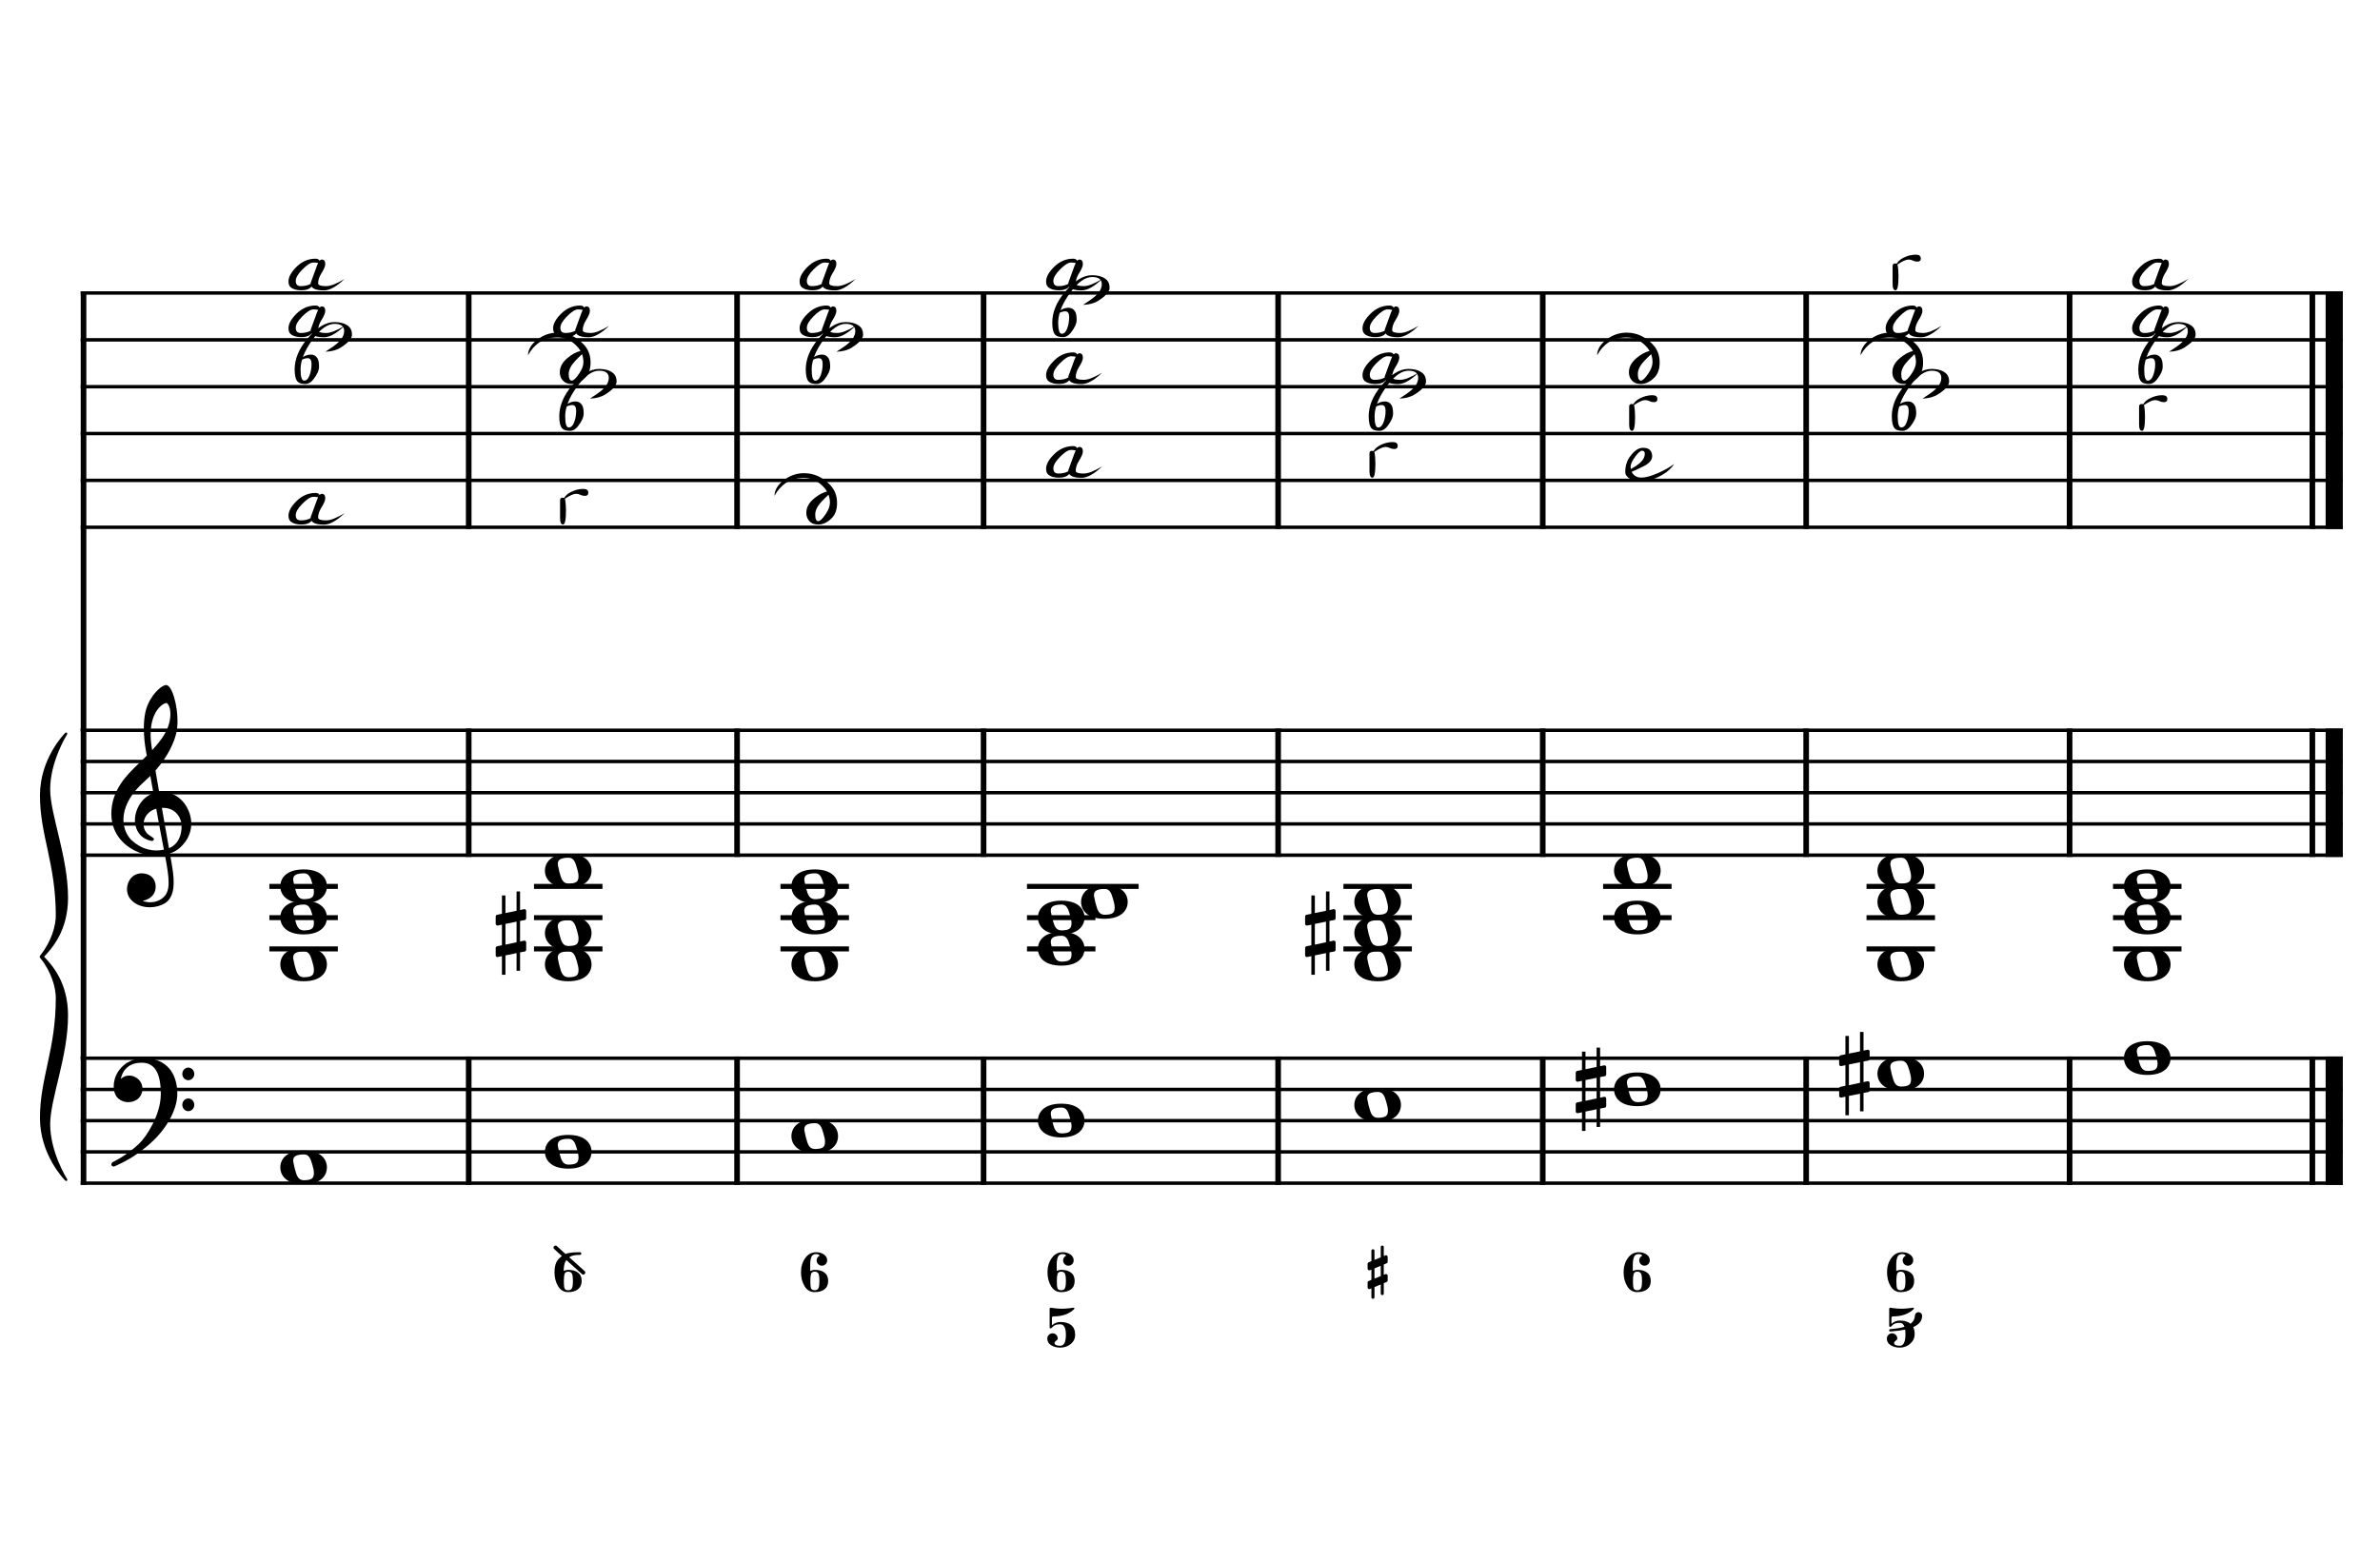 <?xml version="1.0" encoding="UTF-8" standalone="no"?>
<svg width="4535.42px" height="2976.38px" viewBox="0 0 4535.42 2976.38"
 xmlns="http://www.w3.org/2000/svg" xmlns:xlink="http://www.w3.org/1999/xlink" version="1.2" baseProfile="tiny">
<title>LaMineur (24)</title>
<desc>Generated by MuseScore 3.6.2</desc>
<polyline class="StaffLines" fill="none" stroke="#000000" stroke-width="6.55" stroke-linejoin="bevel" points="153.819,558.425 4464.56,558.425"/>
<polyline class="StaffLines" fill="none" stroke="#000000" stroke-width="6.55" stroke-linejoin="bevel" points="153.819,647.717 4464.56,647.717"/>
<polyline class="StaffLines" fill="none" stroke="#000000" stroke-width="6.55" stroke-linejoin="bevel" points="153.819,737.008 4464.56,737.008"/>
<polyline class="StaffLines" fill="none" stroke="#000000" stroke-width="6.55" stroke-linejoin="bevel" points="153.819,826.299 4464.56,826.299"/>
<polyline class="StaffLines" fill="none" stroke="#000000" stroke-width="6.55" stroke-linejoin="bevel" points="153.819,915.591 4464.56,915.591"/>
<polyline class="StaffLines" fill="none" stroke="#000000" stroke-width="6.55" stroke-linejoin="bevel" points="153.819,1004.88 4464.56,1004.88"/>
<polyline class="StaffLines" fill="none" stroke="#000000" stroke-width="6.55" stroke-linejoin="bevel" points="153.819,1391.81 4464.56,1391.81"/>
<polyline class="StaffLines" fill="none" stroke="#000000" stroke-width="6.55" stroke-linejoin="bevel" points="153.819,1451.34 4464.56,1451.34"/>
<polyline class="StaffLines" fill="none" stroke="#000000" stroke-width="6.55" stroke-linejoin="bevel" points="153.819,1510.87 4464.56,1510.87"/>
<polyline class="StaffLines" fill="none" stroke="#000000" stroke-width="6.55" stroke-linejoin="bevel" points="153.819,1570.39 4464.56,1570.39"/>
<polyline class="StaffLines" fill="none" stroke="#000000" stroke-width="6.55" stroke-linejoin="bevel" points="153.819,1629.92 4464.56,1629.92"/>
<polyline class="StaffLines" fill="none" stroke="#000000" stroke-width="6.55" stroke-linejoin="bevel" points="153.819,2016.85 4464.56,2016.85"/>
<polyline class="StaffLines" fill="none" stroke="#000000" stroke-width="6.55" stroke-linejoin="bevel" points="153.819,2076.38 4464.56,2076.38"/>
<polyline class="StaffLines" fill="none" stroke="#000000" stroke-width="6.55" stroke-linejoin="bevel" points="153.819,2135.91 4464.56,2135.91"/>
<polyline class="StaffLines" fill="none" stroke="#000000" stroke-width="6.55" stroke-linejoin="bevel" points="153.819,2195.43 4464.56,2195.43"/>
<polyline class="StaffLines" fill="none" stroke="#000000" stroke-width="6.55" stroke-linejoin="bevel" points="153.819,2254.96 4464.56,2254.96"/>
<polyline class="BarLine" fill="none" stroke="#000000" stroke-width="10.71" stroke-linejoin="bevel" points="159.176,2013.58 159.176,2258.23"/>
<polyline class="BarLine" fill="none" stroke="#000000" stroke-width="10.71" stroke-linejoin="bevel" points="893.196,2013.58 893.196,2258.23"/>
<polyline class="BarLine" fill="none" stroke="#000000" stroke-width="10.71" stroke-linejoin="bevel" points="1404.59,2013.58 1404.59,2258.23"/>
<polyline class="BarLine" fill="none" stroke="#000000" stroke-width="10.71" stroke-linejoin="bevel" points="1874.32,2013.58 1874.32,2258.23"/>
<polyline class="BarLine" fill="none" stroke="#000000" stroke-width="10.71" stroke-linejoin="bevel" points="2435.64,2013.58 2435.64,2258.23"/>
<polyline class="BarLine" fill="none" stroke="#000000" stroke-width="10.71" stroke-linejoin="bevel" points="2939.91,2013.58 2939.91,2258.23"/>
<polyline class="BarLine" fill="none" stroke="#000000" stroke-width="10.71" stroke-linejoin="bevel" points="3441.91,2013.58 3441.91,2258.23"/>
<polyline class="BarLine" fill="none" stroke="#000000" stroke-width="10.71" stroke-linejoin="bevel" points="3943.91,2013.58 3943.91,2258.23"/>
<polyline class="BarLine" fill="none" stroke="#000000" stroke-width="10.71" stroke-linejoin="bevel" points="4406.52,2013.58 4406.52,2258.23"/>
<polyline class="BarLine" fill="none" stroke="#000000" stroke-width="32.74" stroke-linejoin="bevel" points="4448.19,2013.58 4448.19,2258.23"/>
<polyline class="BarLine" fill="none" stroke="#000000" stroke-width="10.71" stroke-linejoin="bevel" points="159.176,1388.54 159.176,2016.85"/>
<polyline class="BarLine" fill="none" stroke="#000000" stroke-width="10.71" stroke-linejoin="bevel" points="893.196,1388.54 893.196,1633.2"/>
<polyline class="BarLine" fill="none" stroke="#000000" stroke-width="10.71" stroke-linejoin="bevel" points="1404.59,1388.54 1404.59,1633.2"/>
<polyline class="BarLine" fill="none" stroke="#000000" stroke-width="10.71" stroke-linejoin="bevel" points="1874.32,1388.54 1874.32,1633.2"/>
<polyline class="BarLine" fill="none" stroke="#000000" stroke-width="10.71" stroke-linejoin="bevel" points="2435.64,1388.54 2435.64,1633.2"/>
<polyline class="BarLine" fill="none" stroke="#000000" stroke-width="10.71" stroke-linejoin="bevel" points="2939.91,1388.54 2939.91,1633.2"/>
<polyline class="BarLine" fill="none" stroke="#000000" stroke-width="10.71" stroke-linejoin="bevel" points="3441.91,1388.54 3441.91,1633.2"/>
<polyline class="BarLine" fill="none" stroke="#000000" stroke-width="10.71" stroke-linejoin="bevel" points="3943.91,1388.54 3943.91,1633.2"/>
<polyline class="BarLine" fill="none" stroke="#000000" stroke-width="10.71" stroke-linejoin="bevel" points="4406.52,1388.54 4406.52,1633.2"/>
<polyline class="BarLine" fill="none" stroke="#000000" stroke-width="32.74" stroke-linejoin="bevel" points="4448.19,1388.54 4448.19,1633.2"/>
<polyline class="BarLine" fill="none" stroke="#000000" stroke-width="10.71" stroke-linejoin="bevel" points="159.176,555.151 159.176,1391.81"/>
<polyline class="BarLine" fill="none" stroke="#000000" stroke-width="10.71" stroke-linejoin="bevel" points="893.196,555.151 893.196,1008.16"/>
<polyline class="BarLine" fill="none" stroke="#000000" stroke-width="10.71" stroke-linejoin="bevel" points="1404.59,555.151 1404.59,1008.16"/>
<polyline class="BarLine" fill="none" stroke="#000000" stroke-width="10.71" stroke-linejoin="bevel" points="1874.32,555.151 1874.32,1008.16"/>
<polyline class="BarLine" fill="none" stroke="#000000" stroke-width="10.71" stroke-linejoin="bevel" points="2435.64,555.151 2435.64,1008.16"/>
<polyline class="BarLine" fill="none" stroke="#000000" stroke-width="10.71" stroke-linejoin="bevel" points="2939.91,555.151 2939.91,1008.16"/>
<polyline class="BarLine" fill="none" stroke="#000000" stroke-width="10.71" stroke-linejoin="bevel" points="3441.91,555.151 3441.91,1008.16"/>
<polyline class="BarLine" fill="none" stroke="#000000" stroke-width="10.71" stroke-linejoin="bevel" points="3943.91,555.151 3943.91,1008.16"/>
<polyline class="BarLine" fill="none" stroke="#000000" stroke-width="10.71" stroke-linejoin="bevel" points="4406.52,555.151 4406.52,1008.16"/>
<polyline class="BarLine" fill="none" stroke="#000000" stroke-width="32.74" stroke-linejoin="bevel" points="4448.19,555.151 4448.19,1008.16"/>
<path class="Accidental" transform="matrix(2.381,0,0,2.381,3002.78,2076.38)" d="M23.3,-10.6 C23.9,-10.7 24.4,-11.4 24.4,-12 L24.4,-17.9 C24.4,-18.7 23.8,-19.3 23,-19.3 L22.8,-19.3 L19.5,-18.6 L19.5,-33.5 L16.7,-33.5 L16.7,-18 L7.8,-16.2 L7.8,-30.3 L5,-30.3 L5,-15.6 L1.1,-14.8 C0.5,-14.7 0,-14 0,-13.4 L0,-13.2 L0,-7.4 L0,-7.6 C0,-6.8 0.6,-6.2 1.4,-6.2 L1.7,-6.2 L5,-6.9 L5,9.6 L1.1,10.4 C0.5,10.5 0,11.2 0,11.8 L0,17.6 C0,18.4 0.6,19 1.4,19 L1.7,19 L5,18.3 L5,33.2 L7.8,33.2 L7.8,17.7 L16.7,15.9 L16.7,30 L19.5,30 L19.5,15.3 L23.3,14.6 C23.9,14.5 24.4,13.8 24.4,13.2 L24.4,7.3 C24.4,6.5 23.8,5.9 23,5.9 L22.8,5.9 L19.5,6.6 L19.5,-9.9 L23.3,-10.6 M7.8,9.1 L7.8,-7.5 L16.7,-9.3 L16.7,7.2 L7.8,9.1 "/>
<path class="Accidental" transform="matrix(2.381,0,0,2.381,3504.78,2046.61)" d="M23.3,-10.6 C23.9,-10.7 24.4,-11.4 24.4,-12 L24.4,-17.9 C24.4,-18.7 23.8,-19.3 23,-19.3 L22.8,-19.3 L19.5,-18.6 L19.5,-33.5 L16.7,-33.5 L16.7,-18 L7.8,-16.2 L7.8,-30.3 L5,-30.3 L5,-15.6 L1.1,-14.8 C0.5,-14.7 0,-14 0,-13.4 L0,-13.2 L0,-7.4 L0,-7.6 C0,-6.8 0.6,-6.2 1.4,-6.2 L1.7,-6.2 L5,-6.9 L5,9.6 L1.1,10.4 C0.5,10.5 0,11.2 0,11.8 L0,17.6 C0,18.4 0.6,19 1.4,19 L1.7,19 L5,18.3 L5,33.2 L7.8,33.2 L7.8,17.7 L16.7,15.9 L16.7,30 L19.5,30 L19.5,15.3 L23.3,14.6 C23.9,14.5 24.4,13.8 24.4,13.2 L24.4,7.3 C24.4,6.5 23.8,5.9 23,5.9 L22.8,5.9 L19.5,6.6 L19.5,-9.9 L23.3,-10.6 M7.8,9.1 L7.8,-7.5 L16.7,-9.3 L16.7,7.2 L7.8,9.1 "/>
<path class="Accidental" transform="matrix(2.381,0,0,2.381,944.622,1778.74)" d="M23.3,-10.6 C23.9,-10.7 24.4,-11.4 24.4,-12 L24.4,-17.9 C24.4,-18.7 23.8,-19.3 23,-19.3 L22.8,-19.3 L19.5,-18.6 L19.5,-33.5 L16.7,-33.5 L16.7,-18 L7.8,-16.2 L7.8,-30.3 L5,-30.3 L5,-15.6 L1.1,-14.8 C0.5,-14.7 0,-14 0,-13.4 L0,-13.2 L0,-7.4 L0,-7.6 C0,-6.8 0.6,-6.2 1.4,-6.2 L1.7,-6.2 L5,-6.9 L5,9.6 L1.1,10.4 C0.5,10.5 0,11.2 0,11.8 L0,17.6 C0,18.4 0.6,19 1.4,19 L1.7,19 L5,18.3 L5,33.2 L7.8,33.2 L7.8,17.7 L16.7,15.9 L16.7,30 L19.5,30 L19.5,15.3 L23.3,14.6 C23.9,14.5 24.4,13.8 24.4,13.2 L24.4,7.3 C24.4,6.5 23.8,5.9 23,5.9 L22.8,5.9 L19.5,6.6 L19.5,-9.9 L23.3,-10.6 M7.8,9.1 L7.8,-7.5 L16.7,-9.3 L16.7,7.2 L7.8,9.1 "/>
<path class="Accidental" transform="matrix(2.381,0,0,2.381,2487.07,1778.74)" d="M23.3,-10.6 C23.9,-10.7 24.4,-11.4 24.4,-12 L24.4,-17.9 C24.4,-18.7 23.8,-19.3 23,-19.3 L22.8,-19.3 L19.5,-18.6 L19.5,-33.5 L16.7,-33.5 L16.7,-18 L7.8,-16.2 L7.8,-30.3 L5,-30.3 L5,-15.6 L1.1,-14.8 C0.5,-14.7 0,-14 0,-13.4 L0,-13.2 L0,-7.4 L0,-7.6 C0,-6.8 0.6,-6.2 1.4,-6.2 L1.7,-6.2 L5,-6.9 L5,9.6 L1.1,10.4 C0.5,10.5 0,11.2 0,11.8 L0,17.6 C0,18.4 0.6,19 1.4,19 L1.7,19 L5,18.3 L5,33.2 L7.8,33.2 L7.8,17.7 L16.7,15.9 L16.7,30 L19.5,30 L19.5,15.3 L23.3,14.6 C23.9,14.5 24.4,13.8 24.4,13.2 L24.4,7.3 C24.4,6.5 23.8,5.9 23,5.9 L22.8,5.9 L19.5,6.6 L19.5,-9.9 L23.3,-10.6 M7.8,9.1 L7.8,-7.5 L16.7,-9.3 L16.7,7.2 L7.8,9.1 "/>
<polyline class="LedgerLine" fill="none" stroke="#000000" stroke-width="9.52" stroke-linejoin="bevel" points="513.328,1808.5 643.805,1808.5"/>
<polyline class="LedgerLine" fill="none" stroke="#000000" stroke-width="9.52" stroke-linejoin="bevel" points="513.328,1748.98 643.805,1748.98"/>
<polyline class="LedgerLine" fill="none" stroke="#000000" stroke-width="9.52" stroke-linejoin="bevel" points="513.328,1689.45 643.805,1689.45"/>
<polyline class="LedgerLine" fill="none" stroke="#000000" stroke-width="9.52" stroke-linejoin="bevel" points="1017.6,1808.5 1148.08,1808.5"/>
<polyline class="LedgerLine" fill="none" stroke="#000000" stroke-width="9.52" stroke-linejoin="bevel" points="1017.6,1748.98 1148.08,1748.98"/>
<polyline class="LedgerLine" fill="none" stroke="#000000" stroke-width="9.52" stroke-linejoin="bevel" points="1017.6,1689.45 1148.08,1689.45"/>
<polyline class="LedgerLine" fill="none" stroke="#000000" stroke-width="9.52" stroke-linejoin="bevel" points="1487.33,1808.5 1617.81,1808.5"/>
<polyline class="LedgerLine" fill="none" stroke="#000000" stroke-width="9.52" stroke-linejoin="bevel" points="1487.33,1748.98 1617.81,1748.98"/>
<polyline class="LedgerLine" fill="none" stroke="#000000" stroke-width="9.52" stroke-linejoin="bevel" points="1487.33,1689.45 1617.81,1689.45"/>
<polyline class="LedgerLine" fill="none" stroke="#000000" stroke-width="9.52" stroke-linejoin="bevel" points="1957.06,1808.5 2087.54,1808.5"/>
<polyline class="LedgerLine" fill="none" stroke="#000000" stroke-width="9.52" stroke-linejoin="bevel" points="1957.06,1748.98 2087.54,1748.98"/>
<polyline class="LedgerLine" fill="none" stroke="#000000" stroke-width="9.52" stroke-linejoin="bevel" points="1957.06,1689.45 2169.8,1689.45"/>
<polyline class="LedgerLine" fill="none" stroke="#000000" stroke-width="9.52" stroke-linejoin="bevel" points="2560.04,1808.5 2690.52,1808.5"/>
<polyline class="LedgerLine" fill="none" stroke="#000000" stroke-width="9.52" stroke-linejoin="bevel" points="2560.04,1748.98 2690.52,1748.98"/>
<polyline class="LedgerLine" fill="none" stroke="#000000" stroke-width="9.52" stroke-linejoin="bevel" points="2560.04,1689.45 2690.52,1689.45"/>
<polyline class="LedgerLine" fill="none" stroke="#000000" stroke-width="9.52" stroke-linejoin="bevel" points="3054.92,1748.98 3185.4,1748.98"/>
<polyline class="LedgerLine" fill="none" stroke="#000000" stroke-width="9.52" stroke-linejoin="bevel" points="3054.92,1689.45 3185.4,1689.45"/>
<polyline class="LedgerLine" fill="none" stroke="#000000" stroke-width="9.52" stroke-linejoin="bevel" points="3556.92,1808.5 3687.4,1808.5"/>
<polyline class="LedgerLine" fill="none" stroke="#000000" stroke-width="9.52" stroke-linejoin="bevel" points="3556.92,1748.98 3687.4,1748.98"/>
<polyline class="LedgerLine" fill="none" stroke="#000000" stroke-width="9.52" stroke-linejoin="bevel" points="3556.92,1689.45 3687.4,1689.45"/>
<polyline class="LedgerLine" fill="none" stroke="#000000" stroke-width="9.52" stroke-linejoin="bevel" points="4026.65,1808.5 4157.13,1808.5"/>
<polyline class="LedgerLine" fill="none" stroke="#000000" stroke-width="9.52" stroke-linejoin="bevel" points="4026.65,1748.98 4157.13,1748.98"/>
<polyline class="LedgerLine" fill="none" stroke="#000000" stroke-width="9.52" stroke-linejoin="bevel" points="4026.65,1689.45 4157.13,1689.45"/>
<path class="Note" transform="matrix(2.381,0,0,2.381,534.163,2225.2)" d="M18.7,-13.6 C4.9,-13.6 0,-6.6 0,-0.1 C0,6.4 4.9,13.4 18.7,13.4 C32.5,13.4 37.3,6.4 37.3,-0.1 C37.3,-6.6 32.5,-13.6 18.7,-13.6 M10.4,-4.5 C10.3,-4.9 10.3,-5.3 10.3,-5.7 C10.3,-6.5 10.5,-7.3 10.9,-8 C11.6,-9 12.8,-9.7 14.3,-10 C15.6,-10.3 16.3,-10.5 18.9,-10.5 L19,-10.5 C23,-10.5 24.3,-6.8 25.4,-3 L25.7,-2 C26.5,0.6 26.9,2.8 26.9,4.5 C26.9,5.7 26.7,6.8 26.3,7.6 C25.7,8.7 24.7,9.4 23,9.8 C22.1,10 20.6,10.1 20.6,10.1 C20.1,10.1 19.7,10.2 19.3,10.2 C16.1,10.2 14.1,9 12.7,4.7 C11.5,1 11.3,-0.1 10.4,-4.5"/>
<path class="Note" transform="matrix(2.381,0,0,2.381,1038.43,2195.43)" d="M18.7,-13.6 C4.9,-13.6 0,-6.6 0,-0.1 C0,6.4 4.9,13.4 18.7,13.4 C32.5,13.4 37.3,6.4 37.3,-0.1 C37.3,-6.6 32.5,-13.6 18.7,-13.6 M10.4,-4.5 C10.3,-4.9 10.3,-5.3 10.3,-5.7 C10.3,-6.5 10.5,-7.3 10.9,-8 C11.6,-9 12.8,-9.7 14.3,-10 C15.6,-10.3 16.3,-10.5 18.9,-10.5 L19,-10.5 C23,-10.5 24.3,-6.8 25.4,-3 L25.7,-2 C26.5,0.6 26.9,2.8 26.9,4.5 C26.9,5.7 26.7,6.8 26.3,7.6 C25.7,8.7 24.7,9.4 23,9.8 C22.1,10 20.6,10.1 20.6,10.1 C20.1,10.1 19.7,10.2 19.3,10.2 C16.1,10.2 14.1,9 12.7,4.7 C11.5,1 11.3,-0.1 10.4,-4.5"/>
<path class="Note" transform="matrix(2.381,0,0,2.381,1508.17,2165.67)" d="M18.7,-13.6 C4.9,-13.6 0,-6.6 0,-0.1 C0,6.4 4.9,13.4 18.7,13.4 C32.5,13.4 37.3,6.4 37.3,-0.1 C37.3,-6.6 32.5,-13.6 18.7,-13.6 M10.4,-4.5 C10.3,-4.9 10.3,-5.3 10.3,-5.7 C10.3,-6.5 10.5,-7.3 10.9,-8 C11.6,-9 12.8,-9.7 14.3,-10 C15.6,-10.3 16.3,-10.5 18.9,-10.5 L19,-10.5 C23,-10.5 24.3,-6.8 25.4,-3 L25.7,-2 C26.5,0.6 26.9,2.8 26.9,4.5 C26.9,5.7 26.7,6.8 26.3,7.6 C25.7,8.7 24.7,9.4 23,9.8 C22.1,10 20.6,10.1 20.6,10.1 C20.1,10.1 19.7,10.2 19.3,10.2 C16.1,10.2 14.1,9 12.7,4.7 C11.5,1 11.3,-0.1 10.4,-4.5"/>
<path class="Note" transform="matrix(2.381,0,0,2.381,1977.9,2135.91)" d="M18.7,-13.6 C4.9,-13.6 0,-6.6 0,-0.1 C0,6.4 4.9,13.4 18.7,13.4 C32.5,13.4 37.3,6.4 37.3,-0.1 C37.3,-6.6 32.5,-13.6 18.7,-13.6 M10.4,-4.5 C10.3,-4.9 10.3,-5.3 10.3,-5.7 C10.3,-6.5 10.5,-7.3 10.9,-8 C11.6,-9 12.8,-9.7 14.3,-10 C15.6,-10.3 16.3,-10.5 18.9,-10.5 L19,-10.5 C23,-10.5 24.3,-6.8 25.4,-3 L25.7,-2 C26.5,0.6 26.9,2.8 26.9,4.5 C26.9,5.7 26.7,6.8 26.3,7.6 C25.7,8.7 24.7,9.4 23,9.8 C22.1,10 20.6,10.1 20.6,10.1 C20.1,10.1 19.7,10.2 19.3,10.2 C16.1,10.2 14.1,9 12.7,4.7 C11.5,1 11.3,-0.1 10.4,-4.5"/>
<path class="Note" transform="matrix(2.381,0,0,2.381,2580.88,2106.14)" d="M18.7,-13.6 C4.9,-13.6 0,-6.6 0,-0.1 C0,6.4 4.9,13.4 18.7,13.4 C32.5,13.4 37.3,6.4 37.3,-0.1 C37.3,-6.6 32.5,-13.6 18.7,-13.6 M10.4,-4.5 C10.3,-4.9 10.3,-5.3 10.3,-5.7 C10.3,-6.5 10.5,-7.3 10.9,-8 C11.6,-9 12.8,-9.7 14.3,-10 C15.6,-10.3 16.3,-10.5 18.9,-10.5 L19,-10.5 C23,-10.5 24.3,-6.8 25.4,-3 L25.7,-2 C26.5,0.6 26.9,2.8 26.9,4.5 C26.9,5.7 26.7,6.8 26.3,7.6 C25.7,8.7 24.7,9.4 23,9.8 C22.1,10 20.6,10.1 20.6,10.1 C20.1,10.1 19.7,10.2 19.3,10.2 C16.1,10.2 14.1,9 12.7,4.7 C11.5,1 11.3,-0.1 10.4,-4.5"/>
<path class="Note" transform="matrix(2.381,0,0,2.381,3075.76,2076.38)" d="M18.7,-13.6 C4.9,-13.6 0,-6.6 0,-0.1 C0,6.4 4.9,13.4 18.7,13.4 C32.5,13.4 37.3,6.4 37.3,-0.1 C37.3,-6.6 32.5,-13.6 18.7,-13.6 M10.4,-4.5 C10.3,-4.9 10.3,-5.3 10.3,-5.7 C10.3,-6.5 10.5,-7.3 10.9,-8 C11.6,-9 12.8,-9.7 14.3,-10 C15.6,-10.3 16.3,-10.5 18.9,-10.5 L19,-10.5 C23,-10.5 24.3,-6.8 25.4,-3 L25.7,-2 C26.5,0.6 26.9,2.8 26.9,4.5 C26.9,5.7 26.7,6.8 26.3,7.6 C25.7,8.7 24.7,9.4 23,9.8 C22.1,10 20.6,10.1 20.6,10.1 C20.1,10.1 19.7,10.2 19.3,10.2 C16.1,10.2 14.1,9 12.7,4.7 C11.5,1 11.3,-0.1 10.4,-4.5"/>
<path class="Note" transform="matrix(2.381,0,0,2.381,3577.75,2046.61)" d="M18.7,-13.6 C4.9,-13.6 0,-6.6 0,-0.1 C0,6.4 4.9,13.4 18.7,13.4 C32.5,13.4 37.3,6.4 37.3,-0.1 C37.3,-6.6 32.5,-13.6 18.7,-13.6 M10.4,-4.5 C10.3,-4.9 10.3,-5.3 10.3,-5.7 C10.3,-6.5 10.5,-7.3 10.9,-8 C11.6,-9 12.8,-9.7 14.3,-10 C15.6,-10.3 16.3,-10.5 18.9,-10.5 L19,-10.5 C23,-10.5 24.3,-6.8 25.4,-3 L25.7,-2 C26.5,0.6 26.9,2.8 26.9,4.5 C26.9,5.7 26.7,6.8 26.3,7.6 C25.7,8.7 24.7,9.4 23,9.8 C22.1,10 20.6,10.1 20.6,10.1 C20.1,10.1 19.7,10.2 19.3,10.2 C16.1,10.2 14.1,9 12.7,4.7 C11.5,1 11.3,-0.1 10.4,-4.5"/>
<path class="Note" transform="matrix(2.381,0,0,2.381,4047.49,2016.85)" d="M18.7,-13.6 C4.9,-13.6 0,-6.6 0,-0.1 C0,6.4 4.9,13.4 18.7,13.4 C32.5,13.4 37.3,6.4 37.3,-0.1 C37.3,-6.6 32.5,-13.6 18.7,-13.6 M10.4,-4.5 C10.3,-4.9 10.3,-5.3 10.3,-5.7 C10.3,-6.5 10.5,-7.3 10.9,-8 C11.6,-9 12.8,-9.7 14.3,-10 C15.6,-10.3 16.3,-10.5 18.9,-10.5 L19,-10.5 C23,-10.5 24.3,-6.8 25.4,-3 L25.7,-2 C26.5,0.6 26.9,2.8 26.9,4.5 C26.9,5.7 26.7,6.8 26.3,7.6 C25.7,8.7 24.7,9.4 23,9.8 C22.1,10 20.6,10.1 20.6,10.1 C20.1,10.1 19.7,10.2 19.3,10.2 C16.1,10.2 14.1,9 12.7,4.7 C11.5,1 11.3,-0.1 10.4,-4.5"/>
<path class="Note" transform="matrix(2.381,0,0,2.381,534.163,1838.27)" d="M18.7,-13.6 C4.9,-13.6 0,-6.6 0,-0.1 C0,6.4 4.9,13.4 18.7,13.4 C32.5,13.4 37.3,6.4 37.3,-0.1 C37.3,-6.6 32.5,-13.6 18.7,-13.6 M10.4,-4.5 C10.3,-4.9 10.3,-5.3 10.3,-5.7 C10.3,-6.5 10.5,-7.3 10.9,-8 C11.6,-9 12.8,-9.7 14.3,-10 C15.6,-10.3 16.3,-10.5 18.9,-10.5 L19,-10.5 C23,-10.5 24.3,-6.8 25.4,-3 L25.7,-2 C26.5,0.6 26.9,2.8 26.9,4.5 C26.9,5.7 26.7,6.8 26.3,7.6 C25.7,8.7 24.7,9.4 23,9.8 C22.1,10 20.6,10.1 20.6,10.1 C20.1,10.1 19.7,10.2 19.3,10.2 C16.1,10.2 14.1,9 12.7,4.7 C11.5,1 11.3,-0.1 10.4,-4.5"/>
<path class="Note" transform="matrix(2.381,0,0,2.381,534.163,1748.98)" d="M18.7,-13.6 C4.9,-13.6 0,-6.6 0,-0.1 C0,6.4 4.9,13.4 18.7,13.4 C32.5,13.4 37.3,6.4 37.3,-0.1 C37.3,-6.6 32.5,-13.6 18.7,-13.6 M10.4,-4.5 C10.3,-4.9 10.3,-5.3 10.3,-5.7 C10.3,-6.5 10.5,-7.3 10.9,-8 C11.6,-9 12.8,-9.7 14.3,-10 C15.6,-10.3 16.3,-10.5 18.9,-10.5 L19,-10.5 C23,-10.5 24.3,-6.8 25.4,-3 L25.7,-2 C26.5,0.6 26.9,2.8 26.9,4.5 C26.9,5.7 26.7,6.8 26.3,7.6 C25.7,8.7 24.7,9.4 23,9.8 C22.1,10 20.6,10.1 20.6,10.1 C20.1,10.1 19.7,10.2 19.3,10.2 C16.1,10.2 14.1,9 12.7,4.7 C11.5,1 11.3,-0.1 10.4,-4.5"/>
<path class="Note" transform="matrix(2.381,0,0,2.381,534.163,1689.45)" d="M18.7,-13.6 C4.9,-13.6 0,-6.6 0,-0.1 C0,6.4 4.9,13.4 18.7,13.4 C32.5,13.4 37.3,6.4 37.3,-0.1 C37.3,-6.6 32.5,-13.6 18.7,-13.6 M10.4,-4.5 C10.3,-4.9 10.3,-5.3 10.3,-5.7 C10.3,-6.5 10.5,-7.3 10.9,-8 C11.6,-9 12.8,-9.7 14.3,-10 C15.6,-10.3 16.3,-10.5 18.9,-10.5 L19,-10.5 C23,-10.5 24.3,-6.8 25.4,-3 L25.7,-2 C26.5,0.6 26.9,2.8 26.9,4.5 C26.9,5.7 26.7,6.8 26.3,7.6 C25.7,8.7 24.7,9.4 23,9.8 C22.1,10 20.6,10.1 20.6,10.1 C20.1,10.1 19.7,10.2 19.3,10.2 C16.1,10.2 14.1,9 12.7,4.7 C11.5,1 11.3,-0.1 10.4,-4.5"/>
<path class="Note" transform="matrix(2.381,0,0,2.381,1038.43,1838.27)" d="M18.7,-13.6 C4.9,-13.6 0,-6.6 0,-0.1 C0,6.4 4.9,13.4 18.7,13.4 C32.5,13.4 37.3,6.4 37.3,-0.1 C37.3,-6.6 32.5,-13.6 18.7,-13.6 M10.4,-4.5 C10.3,-4.9 10.3,-5.3 10.3,-5.7 C10.3,-6.5 10.5,-7.3 10.9,-8 C11.6,-9 12.8,-9.7 14.3,-10 C15.6,-10.3 16.3,-10.5 18.9,-10.5 L19,-10.5 C23,-10.5 24.3,-6.8 25.4,-3 L25.7,-2 C26.5,0.6 26.9,2.8 26.9,4.5 C26.9,5.7 26.7,6.8 26.3,7.6 C25.7,8.7 24.7,9.4 23,9.8 C22.1,10 20.6,10.1 20.6,10.1 C20.1,10.1 19.7,10.2 19.3,10.2 C16.1,10.2 14.1,9 12.7,4.7 C11.5,1 11.3,-0.1 10.4,-4.5"/>
<path class="Note" transform="matrix(2.381,0,0,2.381,1038.43,1778.74)" d="M18.7,-13.6 C4.9,-13.6 0,-6.6 0,-0.1 C0,6.4 4.9,13.4 18.7,13.4 C32.5,13.4 37.3,6.4 37.3,-0.1 C37.3,-6.6 32.5,-13.6 18.7,-13.6 M10.4,-4.5 C10.3,-4.9 10.3,-5.3 10.3,-5.7 C10.3,-6.5 10.5,-7.3 10.9,-8 C11.6,-9 12.8,-9.7 14.3,-10 C15.6,-10.3 16.3,-10.5 18.9,-10.5 L19,-10.5 C23,-10.5 24.3,-6.8 25.4,-3 L25.7,-2 C26.5,0.6 26.9,2.8 26.9,4.5 C26.9,5.7 26.7,6.8 26.3,7.6 C25.7,8.7 24.7,9.4 23,9.8 C22.1,10 20.6,10.1 20.6,10.1 C20.1,10.1 19.7,10.2 19.3,10.2 C16.1,10.2 14.1,9 12.7,4.7 C11.5,1 11.3,-0.1 10.4,-4.5"/>
<path class="Note" transform="matrix(2.381,0,0,2.381,1038.43,1659.69)" d="M18.7,-13.6 C4.9,-13.6 0,-6.6 0,-0.1 C0,6.4 4.9,13.4 18.7,13.4 C32.5,13.4 37.3,6.4 37.3,-0.1 C37.3,-6.6 32.5,-13.6 18.7,-13.6 M10.4,-4.5 C10.3,-4.9 10.3,-5.3 10.3,-5.7 C10.3,-6.5 10.5,-7.3 10.9,-8 C11.6,-9 12.8,-9.7 14.3,-10 C15.6,-10.3 16.3,-10.5 18.9,-10.5 L19,-10.5 C23,-10.5 24.3,-6.8 25.4,-3 L25.7,-2 C26.5,0.6 26.9,2.8 26.9,4.5 C26.9,5.7 26.7,6.8 26.3,7.6 C25.7,8.7 24.7,9.4 23,9.8 C22.1,10 20.6,10.1 20.6,10.1 C20.1,10.1 19.7,10.2 19.3,10.2 C16.1,10.2 14.1,9 12.7,4.7 C11.5,1 11.3,-0.1 10.4,-4.5"/>
<path class="Note" transform="matrix(2.381,0,0,2.381,1508.17,1838.27)" d="M18.7,-13.6 C4.9,-13.6 0,-6.6 0,-0.1 C0,6.4 4.9,13.4 18.7,13.4 C32.5,13.4 37.3,6.4 37.3,-0.1 C37.3,-6.6 32.5,-13.6 18.7,-13.6 M10.4,-4.5 C10.3,-4.9 10.3,-5.3 10.3,-5.7 C10.3,-6.5 10.5,-7.3 10.9,-8 C11.6,-9 12.8,-9.7 14.3,-10 C15.6,-10.3 16.3,-10.5 18.9,-10.5 L19,-10.5 C23,-10.5 24.3,-6.8 25.4,-3 L25.7,-2 C26.5,0.6 26.9,2.8 26.9,4.5 C26.9,5.7 26.7,6.8 26.3,7.6 C25.7,8.7 24.7,9.4 23,9.8 C22.1,10 20.6,10.1 20.6,10.1 C20.1,10.1 19.7,10.2 19.3,10.2 C16.1,10.2 14.1,9 12.7,4.7 C11.5,1 11.3,-0.1 10.4,-4.5"/>
<path class="Note" transform="matrix(2.381,0,0,2.381,1508.17,1748.98)" d="M18.7,-13.6 C4.9,-13.6 0,-6.6 0,-0.1 C0,6.4 4.9,13.4 18.7,13.4 C32.5,13.4 37.3,6.4 37.3,-0.1 C37.3,-6.6 32.5,-13.6 18.7,-13.6 M10.4,-4.5 C10.3,-4.9 10.3,-5.3 10.3,-5.7 C10.3,-6.5 10.5,-7.3 10.9,-8 C11.6,-9 12.8,-9.7 14.3,-10 C15.6,-10.3 16.3,-10.5 18.9,-10.5 L19,-10.5 C23,-10.5 24.3,-6.8 25.4,-3 L25.7,-2 C26.5,0.6 26.9,2.8 26.9,4.5 C26.9,5.7 26.7,6.8 26.3,7.6 C25.7,8.7 24.7,9.4 23,9.8 C22.1,10 20.6,10.1 20.6,10.1 C20.1,10.1 19.7,10.2 19.3,10.2 C16.1,10.2 14.1,9 12.7,4.7 C11.5,1 11.3,-0.1 10.4,-4.5"/>
<path class="Note" transform="matrix(2.381,0,0,2.381,1508.17,1689.45)" d="M18.7,-13.6 C4.9,-13.6 0,-6.6 0,-0.1 C0,6.4 4.9,13.4 18.7,13.4 C32.5,13.4 37.3,6.4 37.3,-0.1 C37.3,-6.6 32.5,-13.6 18.7,-13.6 M10.4,-4.5 C10.3,-4.9 10.3,-5.3 10.3,-5.7 C10.3,-6.5 10.5,-7.3 10.9,-8 C11.6,-9 12.8,-9.7 14.3,-10 C15.6,-10.3 16.3,-10.5 18.9,-10.5 L19,-10.5 C23,-10.5 24.3,-6.8 25.4,-3 L25.7,-2 C26.5,0.6 26.9,2.8 26.9,4.5 C26.9,5.7 26.7,6.8 26.3,7.6 C25.7,8.7 24.7,9.4 23,9.8 C22.1,10 20.6,10.1 20.6,10.1 C20.1,10.1 19.7,10.2 19.3,10.2 C16.1,10.2 14.1,9 12.7,4.7 C11.5,1 11.3,-0.1 10.4,-4.5"/>
<path class="Note" transform="matrix(2.381,0,0,2.381,1977.9,1808.5)" d="M18.7,-13.6 C4.9,-13.6 0,-6.6 0,-0.1 C0,6.4 4.9,13.4 18.7,13.4 C32.5,13.4 37.3,6.4 37.3,-0.1 C37.3,-6.6 32.5,-13.6 18.7,-13.6 M10.4,-4.5 C10.3,-4.9 10.3,-5.3 10.3,-5.7 C10.3,-6.5 10.5,-7.3 10.9,-8 C11.6,-9 12.8,-9.7 14.3,-10 C15.6,-10.3 16.3,-10.5 18.9,-10.5 L19,-10.5 C23,-10.5 24.3,-6.8 25.4,-3 L25.7,-2 C26.5,0.6 26.9,2.8 26.9,4.5 C26.9,5.7 26.7,6.8 26.3,7.6 C25.7,8.7 24.7,9.4 23,9.8 C22.1,10 20.6,10.1 20.6,10.1 C20.1,10.1 19.7,10.2 19.3,10.2 C16.1,10.2 14.1,9 12.7,4.7 C11.5,1 11.3,-0.1 10.4,-4.5"/>
<path class="Note" transform="matrix(2.381,0,0,2.381,1977.9,1748.98)" d="M18.7,-13.6 C4.9,-13.6 0,-6.6 0,-0.1 C0,6.4 4.9,13.4 18.7,13.4 C32.5,13.4 37.3,6.4 37.3,-0.1 C37.3,-6.6 32.5,-13.6 18.7,-13.6 M10.4,-4.5 C10.3,-4.9 10.3,-5.3 10.3,-5.7 C10.3,-6.5 10.5,-7.3 10.9,-8 C11.6,-9 12.8,-9.7 14.3,-10 C15.6,-10.3 16.3,-10.5 18.9,-10.5 L19,-10.5 C23,-10.5 24.3,-6.8 25.4,-3 L25.7,-2 C26.5,0.6 26.9,2.8 26.9,4.5 C26.9,5.7 26.7,6.8 26.3,7.6 C25.7,8.7 24.7,9.4 23,9.8 C22.1,10 20.6,10.1 20.6,10.1 C20.1,10.1 19.7,10.2 19.3,10.2 C16.1,10.2 14.1,9 12.7,4.7 C11.5,1 11.3,-0.1 10.4,-4.5"/>
<path class="Note" transform="matrix(2.381,0,0,2.381,2060.16,1719.21)" d="M18.7,-13.6 C4.9,-13.6 0,-6.6 0,-0.1 C0,6.4 4.9,13.4 18.7,13.4 C32.5,13.4 37.3,6.4 37.3,-0.1 C37.3,-6.6 32.5,-13.6 18.7,-13.6 M10.4,-4.5 C10.3,-4.9 10.3,-5.3 10.3,-5.7 C10.3,-6.5 10.5,-7.3 10.9,-8 C11.6,-9 12.8,-9.7 14.3,-10 C15.6,-10.3 16.3,-10.5 18.9,-10.5 L19,-10.5 C23,-10.5 24.3,-6.8 25.4,-3 L25.7,-2 C26.5,0.6 26.9,2.8 26.9,4.5 C26.9,5.7 26.7,6.8 26.3,7.6 C25.7,8.7 24.7,9.4 23,9.8 C22.1,10 20.6,10.1 20.6,10.1 C20.1,10.1 19.7,10.2 19.3,10.2 C16.1,10.2 14.1,9 12.7,4.7 C11.5,1 11.3,-0.1 10.4,-4.5"/>
<path class="Note" transform="matrix(2.381,0,0,2.381,2580.88,1838.27)" d="M18.7,-13.6 C4.9,-13.6 0,-6.6 0,-0.1 C0,6.4 4.9,13.4 18.7,13.4 C32.5,13.4 37.3,6.4 37.3,-0.1 C37.3,-6.6 32.5,-13.6 18.7,-13.6 M10.4,-4.5 C10.3,-4.9 10.3,-5.3 10.3,-5.7 C10.3,-6.5 10.5,-7.3 10.9,-8 C11.6,-9 12.8,-9.7 14.3,-10 C15.6,-10.3 16.3,-10.5 18.9,-10.5 L19,-10.5 C23,-10.5 24.3,-6.8 25.4,-3 L25.7,-2 C26.5,0.6 26.9,2.8 26.9,4.5 C26.9,5.7 26.7,6.8 26.3,7.6 C25.7,8.7 24.7,9.4 23,9.8 C22.1,10 20.6,10.1 20.6,10.1 C20.1,10.1 19.7,10.2 19.3,10.2 C16.1,10.2 14.1,9 12.7,4.7 C11.5,1 11.3,-0.1 10.4,-4.5"/>
<path class="Note" transform="matrix(2.381,0,0,2.381,2580.88,1778.74)" d="M18.7,-13.6 C4.9,-13.6 0,-6.6 0,-0.1 C0,6.4 4.9,13.4 18.7,13.4 C32.5,13.4 37.3,6.4 37.3,-0.1 C37.3,-6.6 32.5,-13.6 18.7,-13.6 M10.4,-4.5 C10.3,-4.9 10.3,-5.3 10.3,-5.7 C10.3,-6.5 10.5,-7.3 10.9,-8 C11.6,-9 12.8,-9.7 14.3,-10 C15.6,-10.3 16.3,-10.5 18.9,-10.5 L19,-10.5 C23,-10.5 24.3,-6.8 25.4,-3 L25.7,-2 C26.5,0.6 26.9,2.8 26.9,4.5 C26.9,5.7 26.7,6.8 26.3,7.6 C25.7,8.7 24.7,9.4 23,9.8 C22.1,10 20.6,10.1 20.6,10.1 C20.1,10.1 19.7,10.2 19.3,10.2 C16.1,10.2 14.1,9 12.7,4.7 C11.5,1 11.3,-0.1 10.4,-4.5"/>
<path class="Note" transform="matrix(2.381,0,0,2.381,2580.88,1719.21)" d="M18.7,-13.6 C4.9,-13.6 0,-6.6 0,-0.1 C0,6.4 4.9,13.4 18.7,13.4 C32.5,13.4 37.3,6.4 37.3,-0.1 C37.3,-6.6 32.5,-13.6 18.7,-13.6 M10.4,-4.5 C10.3,-4.9 10.3,-5.3 10.3,-5.7 C10.3,-6.5 10.5,-7.3 10.9,-8 C11.6,-9 12.8,-9.7 14.3,-10 C15.6,-10.3 16.3,-10.5 18.9,-10.5 L19,-10.5 C23,-10.5 24.3,-6.8 25.4,-3 L25.7,-2 C26.5,0.6 26.9,2.8 26.9,4.5 C26.9,5.7 26.7,6.8 26.3,7.6 C25.7,8.7 24.7,9.4 23,9.8 C22.1,10 20.6,10.1 20.6,10.1 C20.1,10.1 19.7,10.2 19.3,10.2 C16.1,10.2 14.1,9 12.7,4.7 C11.5,1 11.3,-0.1 10.4,-4.5"/>
<path class="Note" transform="matrix(2.381,0,0,2.381,3075.76,1748.98)" d="M18.7,-13.6 C4.9,-13.6 0,-6.6 0,-0.1 C0,6.4 4.9,13.4 18.7,13.4 C32.5,13.4 37.3,6.4 37.3,-0.1 C37.3,-6.6 32.5,-13.6 18.7,-13.6 M10.4,-4.5 C10.3,-4.9 10.3,-5.3 10.3,-5.7 C10.3,-6.5 10.5,-7.3 10.9,-8 C11.6,-9 12.8,-9.7 14.3,-10 C15.6,-10.3 16.3,-10.5 18.9,-10.5 L19,-10.5 C23,-10.5 24.3,-6.8 25.4,-3 L25.7,-2 C26.5,0.6 26.9,2.8 26.9,4.5 C26.9,5.7 26.7,6.8 26.3,7.6 C25.7,8.7 24.7,9.4 23,9.8 C22.1,10 20.6,10.1 20.6,10.1 C20.1,10.1 19.7,10.2 19.3,10.2 C16.1,10.2 14.1,9 12.7,4.7 C11.5,1 11.3,-0.1 10.4,-4.5"/>
<path class="Note" transform="matrix(2.381,0,0,2.381,3075.76,1659.69)" d="M18.7,-13.6 C4.9,-13.6 0,-6.6 0,-0.1 C0,6.4 4.9,13.4 18.7,13.4 C32.5,13.4 37.3,6.4 37.3,-0.1 C37.3,-6.6 32.5,-13.6 18.7,-13.6 M10.4,-4.5 C10.3,-4.9 10.3,-5.3 10.3,-5.7 C10.3,-6.5 10.5,-7.3 10.9,-8 C11.6,-9 12.8,-9.7 14.3,-10 C15.6,-10.3 16.3,-10.5 18.9,-10.5 L19,-10.5 C23,-10.5 24.3,-6.8 25.4,-3 L25.7,-2 C26.5,0.6 26.9,2.8 26.9,4.5 C26.9,5.7 26.7,6.8 26.3,7.6 C25.7,8.7 24.7,9.4 23,9.8 C22.1,10 20.6,10.1 20.6,10.1 C20.1,10.1 19.7,10.2 19.3,10.2 C16.1,10.2 14.1,9 12.7,4.7 C11.5,1 11.3,-0.1 10.4,-4.5"/>
<path class="Note" transform="matrix(2.381,0,0,2.381,3577.75,1838.27)" d="M18.7,-13.6 C4.9,-13.6 0,-6.6 0,-0.1 C0,6.4 4.9,13.4 18.7,13.4 C32.5,13.4 37.3,6.4 37.3,-0.1 C37.3,-6.6 32.5,-13.6 18.7,-13.6 M10.4,-4.5 C10.3,-4.9 10.3,-5.3 10.3,-5.7 C10.3,-6.5 10.5,-7.3 10.9,-8 C11.6,-9 12.8,-9.7 14.3,-10 C15.6,-10.3 16.3,-10.5 18.9,-10.5 L19,-10.5 C23,-10.5 24.3,-6.8 25.4,-3 L25.7,-2 C26.5,0.6 26.9,2.8 26.9,4.5 C26.9,5.7 26.7,6.8 26.3,7.6 C25.7,8.7 24.7,9.4 23,9.8 C22.1,10 20.6,10.1 20.6,10.1 C20.1,10.1 19.7,10.2 19.3,10.2 C16.1,10.2 14.1,9 12.7,4.7 C11.5,1 11.3,-0.1 10.4,-4.5"/>
<path class="Note" transform="matrix(2.381,0,0,2.381,3577.75,1719.21)" d="M18.7,-13.6 C4.9,-13.6 0,-6.6 0,-0.1 C0,6.4 4.9,13.4 18.7,13.4 C32.5,13.4 37.3,6.4 37.3,-0.1 C37.3,-6.6 32.5,-13.6 18.7,-13.6 M10.4,-4.5 C10.3,-4.9 10.3,-5.3 10.3,-5.7 C10.3,-6.5 10.5,-7.3 10.9,-8 C11.6,-9 12.8,-9.7 14.3,-10 C15.6,-10.3 16.3,-10.5 18.9,-10.5 L19,-10.5 C23,-10.5 24.3,-6.8 25.4,-3 L25.7,-2 C26.5,0.6 26.9,2.8 26.9,4.5 C26.9,5.7 26.7,6.8 26.3,7.6 C25.7,8.7 24.7,9.4 23,9.8 C22.1,10 20.6,10.1 20.6,10.1 C20.1,10.1 19.7,10.2 19.3,10.2 C16.1,10.2 14.1,9 12.7,4.7 C11.5,1 11.3,-0.1 10.4,-4.5"/>
<path class="Note" transform="matrix(2.381,0,0,2.381,3577.75,1659.69)" d="M18.7,-13.6 C4.9,-13.6 0,-6.6 0,-0.1 C0,6.4 4.9,13.4 18.7,13.4 C32.5,13.4 37.3,6.4 37.3,-0.1 C37.3,-6.6 32.5,-13.6 18.7,-13.6 M10.4,-4.5 C10.3,-4.9 10.3,-5.3 10.3,-5.7 C10.3,-6.5 10.5,-7.3 10.9,-8 C11.6,-9 12.8,-9.7 14.3,-10 C15.6,-10.3 16.3,-10.5 18.9,-10.5 L19,-10.5 C23,-10.5 24.3,-6.8 25.4,-3 L25.7,-2 C26.5,0.6 26.9,2.8 26.9,4.5 C26.9,5.7 26.7,6.8 26.3,7.6 C25.7,8.7 24.7,9.4 23,9.8 C22.1,10 20.6,10.1 20.6,10.1 C20.1,10.1 19.7,10.2 19.3,10.2 C16.1,10.2 14.1,9 12.7,4.7 C11.5,1 11.3,-0.1 10.4,-4.5"/>
<path class="Note" transform="matrix(2.381,0,0,2.381,4047.49,1838.27)" d="M18.7,-13.6 C4.9,-13.6 0,-6.6 0,-0.1 C0,6.4 4.9,13.4 18.7,13.4 C32.5,13.4 37.3,6.4 37.3,-0.1 C37.3,-6.6 32.5,-13.6 18.7,-13.6 M10.4,-4.5 C10.3,-4.9 10.3,-5.3 10.3,-5.7 C10.3,-6.5 10.5,-7.3 10.9,-8 C11.6,-9 12.8,-9.7 14.3,-10 C15.6,-10.3 16.3,-10.5 18.9,-10.5 L19,-10.5 C23,-10.5 24.3,-6.8 25.4,-3 L25.7,-2 C26.5,0.6 26.9,2.8 26.9,4.5 C26.9,5.7 26.7,6.8 26.3,7.6 C25.7,8.7 24.7,9.4 23,9.8 C22.1,10 20.6,10.1 20.6,10.1 C20.1,10.1 19.7,10.2 19.3,10.2 C16.1,10.2 14.1,9 12.7,4.7 C11.5,1 11.3,-0.1 10.4,-4.5"/>
<path class="Note" transform="matrix(2.381,0,0,2.381,4047.49,1748.98)" d="M18.7,-13.6 C4.9,-13.6 0,-6.6 0,-0.1 C0,6.4 4.9,13.4 18.7,13.4 C32.5,13.4 37.3,6.4 37.3,-0.1 C37.3,-6.6 32.5,-13.6 18.7,-13.6 M10.4,-4.5 C10.3,-4.9 10.3,-5.3 10.3,-5.7 C10.3,-6.5 10.5,-7.3 10.9,-8 C11.6,-9 12.8,-9.7 14.3,-10 C15.6,-10.3 16.3,-10.5 18.9,-10.5 L19,-10.5 C23,-10.5 24.3,-6.8 25.4,-3 L25.7,-2 C26.5,0.6 26.9,2.8 26.9,4.5 C26.9,5.7 26.7,6.8 26.3,7.6 C25.7,8.7 24.7,9.4 23,9.8 C22.1,10 20.6,10.1 20.6,10.1 C20.1,10.1 19.7,10.2 19.3,10.2 C16.1,10.2 14.1,9 12.7,4.7 C11.5,1 11.3,-0.1 10.4,-4.5"/>
<path class="Note" transform="matrix(2.381,0,0,2.381,4047.49,1689.45)" d="M18.7,-13.6 C4.9,-13.6 0,-6.6 0,-0.1 C0,6.4 4.9,13.4 18.7,13.4 C32.5,13.4 37.3,6.4 37.3,-0.1 C37.3,-6.6 32.5,-13.6 18.7,-13.6 M10.4,-4.5 C10.3,-4.9 10.3,-5.3 10.3,-5.7 C10.3,-6.5 10.5,-7.3 10.9,-8 C11.6,-9 12.8,-9.7 14.3,-10 C15.6,-10.3 16.3,-10.5 18.9,-10.5 L19,-10.5 C23,-10.5 24.3,-6.8 25.4,-3 L25.7,-2 C26.5,0.6 26.9,2.8 26.9,4.5 C26.9,5.7 26.7,6.8 26.3,7.6 C25.7,8.7 24.7,9.4 23,9.8 C22.1,10 20.6,10.1 20.6,10.1 C20.1,10.1 19.7,10.2 19.3,10.2 C16.1,10.2 14.1,9 12.7,4.7 C11.5,1 11.3,-0.1 10.4,-4.5"/>
<path class="Note" d="M612.982,941.13 C617.553,941.13 619.838,943.997 619.838,949.73 C619.838,953.758 617.32,959.763 612.285,967.742 C608.256,974.173 606.242,980.448 606.242,986.568 C606.242,990.055 611.316,991.798 621.465,991.798 C629.833,991.798 641.492,987.266 656.445,978.201 C641.415,992.689 628.361,999.933 617.282,999.933 C607.288,999.933 600.315,998.422 596.364,995.401 C595.357,994.626 594.504,993.696 593.807,992.611 C589.933,997.337 583.464,999.7 574.4,999.7 C565.723,999.7 559.06,997.918 554.412,994.355 C551.313,991.953 549.763,988.118 549.763,982.85 C549.763,974.483 554.722,965.341 564.638,955.424 C575.252,944.81 587.532,939.503 601.477,939.503 C604.963,939.503 607.52,940.781 609.147,943.338 C610.464,941.866 611.742,941.13 612.982,941.13 M592.18,987.382 C592.103,986.762 592.064,986.142 592.064,985.523 C592.064,985.213 596.015,974.405 603.917,953.1 C604.692,951.008 605.467,949.226 606.242,947.754 C603.22,947.134 600.237,946.824 597.293,946.824 C591.87,946.824 584.665,951.434 575.678,960.653 C567.621,968.866 563.592,975.955 563.592,981.92 C563.592,988.505 566.73,991.798 573.005,991.798 C580.598,991.798 586.989,990.326 592.18,987.382"/>
<path class="Note" d="M612.982,583.965 C617.553,583.965 619.838,586.831 619.838,592.564 C619.838,596.593 617.32,602.597 612.285,610.577 C608.256,617.007 606.242,623.283 606.242,629.403 C606.242,632.889 611.316,634.633 621.465,634.633 C629.833,634.633 641.492,630.1 656.445,621.036 C641.415,635.524 628.361,642.767 617.282,642.767 C607.288,642.767 600.315,641.257 596.364,638.235 C595.357,637.46 594.504,636.531 593.807,635.446 C589.933,640.172 583.464,642.535 574.4,642.535 C565.723,642.535 559.06,640.753 554.412,637.189 C551.313,634.788 549.763,630.953 549.763,625.684 C549.763,617.317 554.722,608.175 564.638,598.259 C575.252,587.645 587.532,582.338 601.477,582.338 C604.963,582.338 607.52,583.616 609.147,586.173 C610.464,584.701 611.742,583.965 612.982,583.965 M592.18,630.217 C592.103,629.597 592.064,628.977 592.064,628.357 C592.064,628.047 596.015,617.24 603.917,595.934 C604.692,593.843 605.467,592.061 606.242,590.589 C603.22,589.969 600.237,589.659 597.293,589.659 C591.87,589.659 584.665,594.269 575.678,603.488 C567.621,611.7 563.592,618.789 563.592,624.755 C563.592,631.34 566.73,634.633 573.005,634.633 C580.598,634.633 586.989,633.161 592.18,630.217"/>
<path class="Note" d="M612.982,494.673 C617.553,494.673 619.838,497.54 619.838,503.273 C619.838,507.302 617.32,513.306 612.285,521.286 C608.256,527.716 606.242,533.991 606.242,540.112 C606.242,543.598 611.316,545.341 621.465,545.341 C629.833,545.341 641.492,540.809 656.445,531.745 C641.415,546.232 628.361,553.476 617.282,553.476 C607.288,553.476 600.315,551.965 596.364,548.944 C595.357,548.169 594.504,547.239 593.807,546.155 C589.933,550.881 583.464,553.244 574.4,553.244 C565.723,553.244 559.06,551.462 554.412,547.898 C551.313,545.496 549.763,541.661 549.763,536.393 C549.763,528.026 554.722,518.884 564.638,508.967 C575.252,498.353 587.532,493.046 601.477,493.046 C604.963,493.046 607.52,494.325 609.147,496.881 C610.464,495.409 611.742,494.673 612.982,494.673 M592.18,540.925 C592.103,540.305 592.064,539.686 592.064,539.066 C592.064,538.756 596.015,527.948 603.917,506.643 C604.692,504.551 605.467,502.769 606.242,501.297 C603.22,500.678 600.237,500.368 597.293,500.368 C591.87,500.368 584.665,504.977 575.678,514.197 C567.621,522.409 563.592,529.498 563.592,535.463 C563.592,542.049 566.73,545.341 573.005,545.341 C580.598,545.341 586.989,543.869 592.18,540.925"/>
<path class="Note" d="M620.071,670.351 C630.53,663.765 638.122,658.381 642.848,654.197 C651.525,646.527 655.864,638.78 655.864,630.955 C655.864,621.813 649.743,617.242 637.502,617.242 C624.642,617.242 611.239,626.5 597.293,645.017 C587.842,657.568 581.14,669.421 577.189,680.577 C582.07,677.401 587.222,675.813 592.645,675.813 C597.758,675.813 601.826,678.098 604.847,682.669 C606.939,685.846 607.985,691.269 607.985,698.939 C607.985,705.834 604.344,713.93 597.061,723.227 C592.568,728.96 587.57,731.826 582.07,731.826 C575.097,731.826 570.216,730.432 567.427,727.643 C563.476,723.692 561.5,715.867 561.5,704.168 C561.5,684.49 569.442,665.121 585.324,646.063 C603.22,624.602 620.381,613.872 636.805,613.872 C649.511,613.872 659.001,616.855 665.277,622.82 C668.918,626.307 670.739,631.343 670.739,637.928 C670.739,645.288 663.495,653.5 649.007,662.565 C641.415,667.368 631.769,669.963 620.071,670.351 M575.678,685.458 C573.741,691.966 572.773,698.203 572.773,704.168 C572.773,718.346 575.02,725.435 579.513,725.435 C583.774,725.435 587.106,722.413 589.507,716.37 C592.296,709.553 593.691,701.999 593.691,693.709 C593.691,686.349 591.25,682.669 586.37,682.669 C582.961,682.669 579.397,683.599 575.678,685.458"/>
<path class="Note" d="M1072.98,999.7 C1069.18,999.7 1067.28,995.633 1067.28,987.498 L1067.28,953.448 C1067.28,950.194 1068.87,948.568 1072.05,948.568 C1073.44,948.568 1074.49,948.684 1075.18,948.916 C1077.66,944.578 1081.73,940.936 1087.39,937.992 C1095.29,933.886 1103.31,931.833 1111.44,931.833 C1117.87,931.833 1121.09,934.235 1121.09,939.038 C1121.09,943.067 1118.92,945.081 1114.58,945.081 C1111.48,945.081 1108.54,944.384 1105.75,942.989 C1103.27,941.75 1100.63,941.13 1097.85,941.13 C1093.04,941.13 1085.95,944.268 1076.58,950.543 C1077.9,956.818 1078.55,964.14 1078.55,972.507 C1078.55,990.636 1076.7,999.7 1072.98,999.7"/>
<path class="Note" d="M1117.25,583.965 C1121.82,583.965 1124.11,586.831 1124.11,592.564 C1124.11,596.593 1121.59,602.597 1116.56,610.577 C1112.53,617.007 1110.51,623.283 1110.51,629.403 C1110.51,632.889 1115.59,634.633 1125.74,634.633 C1134.1,634.633 1145.76,630.1 1160.72,621.036 C1145.69,635.524 1132.63,642.767 1121.55,642.767 C1111.56,642.767 1104.59,641.257 1100.63,638.235 C1099.63,637.46 1098.78,636.531 1098.08,635.446 C1094.2,640.172 1087.74,642.535 1078.67,642.535 C1069.99,642.535 1063.33,640.753 1058.68,637.189 C1055.58,634.788 1054.03,630.953 1054.03,625.684 C1054.03,617.317 1058.99,608.175 1068.91,598.259 C1079.52,587.645 1091.8,582.338 1105.75,582.338 C1109.23,582.338 1111.79,583.616 1113.42,586.173 C1114.73,584.701 1116.01,583.965 1117.25,583.965 M1096.45,630.217 C1096.37,629.597 1096.33,628.977 1096.33,628.357 C1096.33,628.047 1100.29,617.24 1108.19,595.934 C1108.96,593.843 1109.74,592.061 1110.51,590.589 C1107.49,589.969 1104.51,589.659 1101.56,589.659 C1096.14,589.659 1088.94,594.269 1079.95,603.488 C1071.89,611.7 1067.86,618.789 1067.86,624.755 C1067.86,631.34 1071,634.633 1077.28,634.633 C1084.87,634.633 1091.26,633.161 1096.45,630.217"/>
<path class="Note" d="M1124.34,759.642 C1134.8,753.057 1142.39,747.672 1147.12,743.489 C1155.8,735.819 1160.13,728.071 1160.13,720.247 C1160.13,711.105 1154.01,706.534 1141.77,706.534 C1128.91,706.534 1115.51,715.792 1101.56,734.308 C1092.11,746.859 1085.41,758.712 1081.46,769.869 C1086.34,766.692 1091.49,765.104 1096.92,765.104 C1102.03,765.104 1106.1,767.389 1109.12,771.96 C1111.21,775.137 1112.26,780.56 1112.26,788.23 C1112.26,795.125 1108.61,803.221 1101.33,812.518 C1096.84,818.251 1091.84,821.118 1086.34,821.118 C1079.37,821.118 1074.49,819.723 1071.7,816.934 C1067.75,812.983 1065.77,805.158 1065.77,793.459 C1065.77,773.781 1073.71,754.413 1089.59,735.354 C1107.49,713.894 1124.65,703.164 1141.08,703.164 C1153.78,703.164 1163.27,706.146 1169.55,712.112 C1173.19,715.598 1175.01,720.634 1175.01,727.219 C1175.01,734.579 1167.77,742.791 1153.28,751.856 C1145.69,756.659 1136.04,759.255 1124.34,759.642 M1079.95,774.749 C1078.01,781.257 1077.04,787.494 1077.04,793.459 C1077.04,807.637 1079.29,814.726 1083.78,814.726 C1088.05,814.726 1091.38,811.705 1093.78,805.662 C1096.57,798.844 1097.96,791.29 1097.96,783 C1097.96,775.64 1095.52,771.96 1090.64,771.96 C1087.23,771.96 1083.67,772.89 1079.95,774.749"/>
<path class="Note" d="M1006.16,677.207 C1006.47,665.509 1012.94,655.127 1025.57,646.063 C1036.81,638.005 1049.08,633.977 1062.41,633.977 C1081.08,633.977 1097.54,641.298 1111.8,655.941 C1120.86,665.315 1125.4,676.936 1125.4,690.804 C1125.4,703.277 1122.07,712.845 1115.4,719.508 C1107.27,727.72 1098.67,731.826 1089.6,731.826 C1083.41,731.826 1078.6,730.432 1075.19,727.643 C1069.62,723.072 1066.83,716.951 1066.83,709.281 C1066.83,699.365 1071.78,690.3 1081.7,682.088 C1089.84,675.348 1098.01,670.932 1106.22,668.84 C1104.05,665.121 1101.3,661.635 1097.97,658.381 C1087.59,648.232 1075.81,643.157 1062.64,643.157 C1048.93,643.157 1037.58,646.14 1028.59,652.106 C1019.3,658.226 1011.82,666.593 1006.16,677.207 M1109.13,674.999 C1104.87,678.95 1100.6,683.173 1096.34,687.666 C1087.98,696.498 1083.79,704.865 1083.79,712.768 C1083.79,721.212 1085.73,725.435 1089.6,725.435 C1093.09,725.435 1097.97,720.67 1104.25,711.141 C1109.28,703.548 1111.8,696.576 1111.8,690.223 C1111.8,684.8 1110.91,679.725 1109.13,674.999"/>
<path class="Note" d="M1475.9,945.081 C1476.21,933.383 1482.67,923.001 1495.3,913.937 C1506.54,905.879 1518.82,901.851 1532.14,901.851 C1550.81,901.851 1567.28,909.172 1581.53,923.815 C1590.6,933.189 1595.13,944.81 1595.13,958.678 C1595.13,971.151 1591.8,980.719 1585.13,987.382 C1577,995.594 1568.4,999.7 1559.34,999.7 C1553.14,999.7 1548.33,998.306 1544.93,995.517 C1539.35,990.946 1536.56,984.825 1536.56,977.155 C1536.56,967.239 1541.52,958.174 1551.43,949.962 C1559.57,943.222 1567.74,938.806 1575.95,936.714 C1573.78,932.995 1571.03,929.509 1567.7,926.255 C1557.32,916.106 1545.55,911.031 1532.37,911.031 C1518.66,911.031 1507.31,914.014 1498.32,919.98 C1489.03,926.1 1481.55,934.467 1475.9,945.081 M1578.86,942.873 C1574.6,946.824 1570.34,951.047 1566.08,955.54 C1557.71,964.372 1553.52,972.739 1553.52,980.642 C1553.52,989.086 1555.46,993.309 1559.34,993.309 C1562.82,993.309 1567.7,988.544 1573.98,979.015 C1579.01,971.422 1581.53,964.45 1581.53,958.097 C1581.53,952.674 1580.64,947.599 1578.86,942.873"/>
<path class="Note" d="M1586.98,583.965 C1591.56,583.965 1593.84,586.831 1593.84,592.564 C1593.84,596.593 1591.32,602.597 1586.29,610.577 C1582.26,617.007 1580.24,623.283 1580.24,629.403 C1580.24,632.889 1585.32,634.633 1595.47,634.633 C1603.84,634.633 1615.5,630.1 1630.45,621.036 C1615.42,635.524 1602.36,642.767 1591.28,642.767 C1581.29,642.767 1574.32,641.257 1570.37,638.235 C1569.36,637.46 1568.51,636.531 1567.81,635.446 C1563.94,640.172 1557.47,642.535 1548.4,642.535 C1539.73,642.535 1533.06,640.753 1528.41,637.189 C1525.32,634.788 1523.77,630.953 1523.77,625.684 C1523.77,617.317 1528.72,608.175 1538.64,598.259 C1549.25,587.645 1561.53,582.338 1575.48,582.338 C1578.97,582.338 1581.52,583.616 1583.15,586.173 C1584.47,584.701 1585.75,583.965 1586.98,583.965 M1566.18,630.217 C1566.11,629.597 1566.07,628.977 1566.07,628.357 C1566.07,628.047 1570.02,617.24 1577.92,595.934 C1578.69,593.843 1579.47,592.061 1580.24,590.589 C1577.22,589.969 1574.24,589.659 1571.3,589.659 C1565.87,589.659 1558.67,594.269 1549.68,603.488 C1541.62,611.7 1537.59,618.789 1537.59,624.755 C1537.59,631.34 1540.73,634.633 1547.01,634.633 C1554.6,634.633 1560.99,633.161 1566.18,630.217"/>
<path class="Note" d="M1586.98,494.673 C1591.56,494.673 1593.84,497.54 1593.84,503.273 C1593.84,507.302 1591.32,513.306 1586.29,521.286 C1582.26,527.716 1580.24,533.991 1580.24,540.112 C1580.24,543.598 1585.32,545.341 1595.47,545.341 C1603.84,545.341 1615.5,540.809 1630.45,531.745 C1615.42,546.232 1602.36,553.476 1591.28,553.476 C1581.29,553.476 1574.32,551.965 1570.37,548.944 C1569.36,548.169 1568.51,547.239 1567.81,546.155 C1563.94,550.881 1557.47,553.244 1548.4,553.244 C1539.73,553.244 1533.06,551.462 1528.41,547.898 C1525.32,545.496 1523.77,541.661 1523.77,536.393 C1523.77,528.026 1528.72,518.884 1538.64,508.967 C1549.25,498.353 1561.53,493.046 1575.48,493.046 C1578.97,493.046 1581.52,494.325 1583.15,496.881 C1584.47,495.409 1585.75,494.673 1586.98,494.673 M1566.18,540.925 C1566.11,540.305 1566.07,539.686 1566.07,539.066 C1566.07,538.756 1570.02,527.948 1577.92,506.643 C1578.69,504.551 1579.47,502.769 1580.24,501.297 C1577.22,500.678 1574.24,500.368 1571.3,500.368 C1565.87,500.368 1558.67,504.977 1549.68,514.197 C1541.62,522.409 1537.59,529.498 1537.59,535.463 C1537.59,542.049 1540.73,545.341 1547.01,545.341 C1554.6,545.341 1560.99,543.869 1566.18,540.925"/>
<path class="Note" d="M1594.07,670.351 C1604.53,663.765 1612.12,658.381 1616.85,654.197 C1625.53,646.527 1629.87,638.78 1629.87,630.955 C1629.87,621.813 1623.75,617.242 1611.51,617.242 C1598.64,617.242 1585.24,626.5 1571.3,645.017 C1561.84,657.568 1555.14,669.421 1551.19,680.577 C1556.07,677.401 1561.22,675.813 1566.65,675.813 C1571.76,675.813 1575.83,678.098 1578.85,682.669 C1580.94,685.846 1581.99,691.269 1581.99,698.939 C1581.99,705.834 1578.35,713.93 1571.06,723.227 C1566.57,728.96 1561.57,731.826 1556.07,731.826 C1549.1,731.826 1544.22,730.432 1541.43,727.643 C1537.48,723.692 1535.5,715.867 1535.5,704.168 C1535.5,684.49 1543.44,665.121 1559.33,646.063 C1577.22,624.602 1594.38,613.872 1610.81,613.872 C1623.51,613.872 1633,616.855 1639.28,622.82 C1642.92,626.307 1644.74,631.343 1644.74,637.928 C1644.74,645.288 1637.5,653.5 1623.01,662.565 C1615.42,667.368 1605.77,669.963 1594.07,670.351 M1549.68,685.458 C1547.74,691.966 1546.78,698.203 1546.78,704.168 C1546.78,718.346 1549.02,725.435 1553.52,725.435 C1557.78,725.435 1561.11,722.413 1563.51,716.37 C1566.3,709.553 1567.69,701.999 1567.69,693.709 C1567.69,686.349 1565.25,682.669 1560.37,682.669 C1556.96,682.669 1553.4,683.599 1549.68,685.458"/>
<path class="Note" d="M2056.72,851.839 C2061.29,851.839 2063.57,854.705 2063.57,860.438 C2063.57,864.467 2061.05,870.471 2056.02,878.451 C2051.99,884.881 2049.98,891.157 2049.98,897.277 C2049.98,900.763 2055.05,902.507 2065.2,902.507 C2073.57,902.507 2085.23,897.974 2100.18,888.91 C2085.15,903.398 2072.1,910.641 2061.02,910.641 C2051.02,910.641 2044.05,909.131 2040.1,906.109 C2039.09,905.334 2038.24,904.405 2037.54,903.32 C2033.67,908.046 2027.2,910.409 2018.13,910.409 C2009.46,910.409 2002.79,908.627 1998.15,905.063 C1995.05,902.662 1993.5,898.827 1993.5,893.558 C1993.5,885.191 1998.46,876.049 2008.37,866.133 C2018.99,855.519 2031.27,850.212 2045.21,850.212 C2048.7,850.212 2051.25,851.49 2052.88,854.047 C2054.2,852.575 2055.48,851.839 2056.72,851.839 M2035.91,898.091 C2035.84,897.471 2035.8,896.851 2035.8,896.231 C2035.8,895.921 2039.75,885.114 2047.65,863.808 C2048.43,861.717 2049.2,859.935 2049.98,858.463 C2046.95,857.843 2043.97,857.533 2041.03,857.533 C2035.6,857.533 2028.4,862.143 2019.41,871.362 C2011.36,879.574 2007.33,886.663 2007.33,892.629 C2007.33,899.214 2010.46,902.507 2016.74,902.507 C2024.33,902.507 2030.72,901.035 2035.91,898.091"/>
<path class="Note" d="M2063.81,581.059 C2074.26,574.474 2081.86,569.09 2086.58,564.906 C2095.26,557.236 2099.6,549.489 2099.6,541.664 C2099.6,532.522 2093.48,527.951 2081.24,527.951 C2068.38,527.951 2054.97,537.209 2041.03,555.725 C2031.58,568.276 2024.87,580.13 2020.92,591.286 C2025.8,588.11 2030.96,586.521 2036.38,586.521 C2041.49,586.521 2045.56,588.807 2048.58,593.378 C2050.67,596.554 2051.72,601.977 2051.72,609.647 C2051.72,616.542 2048.08,624.638 2040.8,633.935 C2036.3,639.668 2031.3,642.535 2025.8,642.535 C2018.83,642.535 2013.95,641.14 2011.16,638.351 C2007.21,634.4 2005.24,626.575 2005.24,614.877 C2005.24,595.198 2013.18,575.83 2029.06,556.771 C2046.95,535.311 2064.12,524.581 2080.54,524.581 C2093.25,524.581 2102.74,527.564 2109.01,533.529 C2112.65,537.015 2114.47,542.051 2114.47,548.637 C2114.47,555.997 2107.23,564.209 2092.74,573.273 C2085.15,578.077 2075.5,580.672 2063.81,581.059 M2019.41,596.167 C2017.48,602.675 2016.51,608.911 2016.51,614.877 C2016.51,629.055 2018.75,636.143 2023.25,636.143 C2027.51,636.143 2030.84,633.122 2033.24,627.079 C2036.03,620.261 2037.43,612.707 2037.43,604.418 C2037.43,597.058 2034.99,593.378 2030.1,593.378 C2026.7,593.378 2023.13,594.307 2019.41,596.167"/>
<path class="Note" d="M2056.72,494.673 C2061.29,494.673 2063.57,497.54 2063.57,503.273 C2063.57,507.302 2061.05,513.306 2056.02,521.286 C2051.99,527.716 2049.98,533.991 2049.98,540.112 C2049.98,543.598 2055.05,545.341 2065.2,545.341 C2073.57,545.341 2085.23,540.809 2100.18,531.745 C2085.15,546.232 2072.1,553.476 2061.02,553.476 C2051.02,553.476 2044.05,551.965 2040.1,548.944 C2039.09,548.169 2038.24,547.239 2037.54,546.155 C2033.67,550.881 2027.2,553.244 2018.13,553.244 C2009.46,553.244 2002.79,551.462 1998.15,547.898 C1995.05,545.496 1993.5,541.661 1993.5,536.393 C1993.5,528.026 1998.46,518.884 2008.37,508.967 C2018.99,498.353 2031.27,493.046 2045.21,493.046 C2048.7,493.046 2051.25,494.325 2052.88,496.881 C2054.2,495.409 2055.48,494.673 2056.72,494.673 M2035.91,540.925 C2035.84,540.305 2035.8,539.686 2035.8,539.066 C2035.8,538.756 2039.75,527.948 2047.65,506.643 C2048.43,504.551 2049.2,502.769 2049.98,501.297 C2046.95,500.678 2043.97,500.368 2041.03,500.368 C2035.6,500.368 2028.4,504.977 2019.41,514.197 C2011.36,522.409 2007.33,529.498 2007.33,535.463 C2007.33,542.049 2010.46,545.341 2016.74,545.341 C2024.33,545.341 2030.72,543.869 2035.91,540.925"/>
<path class="Note" d="M2056.72,673.256 C2061.29,673.256 2063.57,676.123 2063.57,681.856 C2063.57,685.884 2061.05,691.888 2056.02,699.868 C2051.99,706.299 2049.98,712.574 2049.98,718.694 C2049.98,722.181 2055.05,723.924 2065.2,723.924 C2073.57,723.924 2085.23,719.392 2100.18,710.327 C2085.15,724.815 2072.1,732.059 2061.02,732.059 C2051.02,732.059 2044.05,730.548 2040.1,727.527 C2039.09,726.752 2038.24,725.822 2037.54,724.737 C2033.67,729.463 2027.2,731.826 2018.13,731.826 C2009.46,731.826 2002.79,730.044 1998.15,726.481 C1995.05,724.079 1993.5,720.244 1993.5,714.976 C1993.5,706.609 1998.46,697.467 2008.37,687.55 C2018.99,676.936 2031.27,671.629 2045.21,671.629 C2048.7,671.629 2051.25,672.907 2052.88,675.464 C2054.2,673.992 2055.48,673.256 2056.72,673.256 M2035.91,719.508 C2035.84,718.888 2035.8,718.268 2035.8,717.649 C2035.8,717.339 2039.75,706.531 2047.65,685.226 C2048.43,683.134 2049.2,681.352 2049.98,679.88 C2046.95,679.26 2043.97,678.95 2041.03,678.95 C2035.6,678.95 2028.4,683.56 2019.41,692.779 C2011.36,700.992 2007.33,708.081 2007.33,714.046 C2007.33,720.631 2010.46,723.924 2016.74,723.924 C2024.33,723.924 2030.72,722.452 2035.91,719.508"/>
<path class="Note" d="M2615.42,910.409 C2611.63,910.409 2609.73,906.342 2609.73,898.207 L2609.73,864.157 C2609.73,860.903 2611.32,859.276 2614.49,859.276 C2615.89,859.276 2616.93,859.392 2617.63,859.625 C2620.11,855.286 2624.18,851.645 2629.83,848.701 C2637.74,844.595 2645.75,842.542 2653.89,842.542 C2660.32,842.542 2663.53,844.943 2663.53,849.747 C2663.53,853.776 2661.36,855.79 2657.03,855.79 C2653.93,855.79 2650.98,855.093 2648.19,853.698 C2645.71,852.458 2643.08,851.839 2640.29,851.839 C2635.49,851.839 2628.4,854.976 2619.03,861.252 C2620.34,867.527 2621,874.848 2621,883.216 C2621,901.345 2619.14,910.409 2615.42,910.409"/>
<path class="Note" d="M2659.7,583.965 C2664.27,583.965 2666.56,586.831 2666.56,592.564 C2666.56,596.593 2664.04,602.597 2659,610.577 C2654.97,617.007 2652.96,623.283 2652.96,629.403 C2652.96,632.889 2658.03,634.633 2668.18,634.633 C2676.55,634.633 2688.21,630.1 2703.16,621.036 C2688.13,635.524 2675.08,642.767 2664,642.767 C2654,642.767 2647.03,641.257 2643.08,638.235 C2642.07,637.46 2641.22,636.531 2640.52,635.446 C2636.65,640.172 2630.18,642.535 2621.12,642.535 C2612.44,642.535 2605.78,640.753 2601.13,637.189 C2598.03,634.788 2596.48,630.953 2596.48,625.684 C2596.48,617.317 2601.44,608.175 2611.36,598.259 C2621.97,587.645 2634.25,582.338 2648.19,582.338 C2651.68,582.338 2654.24,583.616 2655.86,586.173 C2657.18,584.701 2658.46,583.965 2659.7,583.965 M2638.9,630.217 C2638.82,629.597 2638.78,628.977 2638.78,628.357 C2638.78,628.047 2642.73,617.24 2650.63,595.934 C2651.41,593.843 2652.18,592.061 2652.96,590.589 C2649.94,589.969 2646.95,589.659 2644.01,589.659 C2638.59,589.659 2631.38,594.269 2622.4,603.488 C2614.34,611.7 2610.31,618.789 2610.31,624.755 C2610.31,631.34 2613.45,634.633 2619.72,634.633 C2627.31,634.633 2633.71,633.161 2638.9,630.217"/>
<path class="Note" d="M2666.79,759.642 C2677.25,753.057 2684.84,747.672 2689.57,743.489 C2698.24,735.819 2702.58,728.071 2702.58,720.247 C2702.58,711.105 2696.46,706.534 2684.22,706.534 C2671.36,706.534 2657.96,715.792 2644.01,734.308 C2634.56,746.859 2627.86,758.712 2623.91,769.869 C2628.79,766.692 2633.94,765.104 2639.36,765.104 C2644.48,765.104 2648.54,767.389 2651.56,771.96 C2653.66,775.137 2654.7,780.56 2654.7,788.23 C2654.7,795.125 2651.06,803.221 2643.78,812.518 C2639.28,818.251 2634.29,821.118 2628.79,821.118 C2621.81,821.118 2616.93,819.723 2614.14,816.934 C2610.19,812.983 2608.22,805.158 2608.22,793.459 C2608.22,773.781 2616.16,754.413 2632.04,735.354 C2649.94,713.894 2667.1,703.164 2683.52,703.164 C2696.23,703.164 2705.72,706.146 2711.99,712.112 C2715.64,715.598 2717.46,720.634 2717.46,727.219 C2717.46,734.579 2710.21,742.791 2695.72,751.856 C2688.13,756.659 2678.49,759.255 2666.79,759.642 M2622.4,774.749 C2620.46,781.257 2619.49,787.494 2619.49,793.459 C2619.49,807.637 2621.74,814.726 2626.23,814.726 C2630.49,814.726 2633.82,811.705 2636.22,805.662 C2639.01,798.844 2640.41,791.29 2640.41,783 C2640.41,775.64 2637.97,771.96 2633.09,771.96 C2629.68,771.96 2626.11,772.89 2622.4,774.749"/>
<path class="Note" d="M2659.7,673.256 C2664.27,673.256 2666.56,676.123 2666.56,681.856 C2666.56,685.884 2664.04,691.888 2659,699.868 C2654.97,706.299 2652.96,712.574 2652.96,718.694 C2652.96,722.181 2658.03,723.924 2668.18,723.924 C2676.55,723.924 2688.21,719.392 2703.16,710.327 C2688.13,724.815 2675.08,732.059 2664,732.059 C2654,732.059 2647.03,730.548 2643.08,727.527 C2642.07,726.752 2641.22,725.822 2640.52,724.737 C2636.65,729.463 2630.18,731.826 2621.12,731.826 C2612.44,731.826 2605.78,730.044 2601.13,726.481 C2598.03,724.079 2596.48,720.244 2596.48,714.976 C2596.48,706.609 2601.44,697.467 2611.36,687.55 C2621.97,676.936 2634.25,671.629 2648.19,671.629 C2651.68,671.629 2654.24,672.907 2655.86,675.464 C2657.18,673.992 2658.46,673.256 2659.7,673.256 M2638.9,719.508 C2638.82,718.888 2638.78,718.268 2638.78,717.649 C2638.78,717.339 2642.73,706.531 2650.63,685.226 C2651.41,683.134 2652.18,681.352 2652.96,679.88 C2649.94,679.26 2646.95,678.95 2644.01,678.95 C2638.59,678.95 2631.38,683.56 2622.4,692.779 C2614.34,700.992 2610.31,708.081 2610.31,714.046 C2610.31,720.631 2613.45,723.924 2619.72,723.924 C2627.31,723.924 2633.71,722.452 2638.9,719.508"/>
<path class="Note" d="M3190.37,884.145 C3184.02,894.139 3173.98,902.429 3160.27,909.014 C3148.34,914.748 3137.18,917.614 3126.8,917.614 C3118.51,917.614 3111.62,915.948 3106.12,912.617 C3100.15,908.976 3097.17,904.637 3097.17,899.601 C3097.17,888.213 3100.15,878.412 3106.12,870.2 C3114.25,859.044 3122.46,853.466 3130.75,853.466 C3136.64,853.466 3140.82,854.628 3143.3,856.952 C3146.71,859.973 3148.42,864.118 3148.42,869.387 C3148.42,876.824 3142.88,883.293 3131.8,888.794 C3121.03,894.139 3113.55,897.626 3109.37,899.253 C3110.3,901.19 3111.5,902.933 3112.97,904.482 C3116.61,908.356 3121.57,910.293 3127.85,910.293 C3135.75,910.293 3146.36,907.388 3159.69,901.577 C3172.47,895.921 3182.7,890.111 3190.37,884.145 M3107.74,893.907 C3113.55,890.963 3118.86,887.515 3123.66,883.564 C3130.79,877.754 3134.35,871.478 3134.35,864.738 C3134.35,860.942 3132.61,859.044 3129.13,859.044 C3126.18,859.044 3122.15,862.414 3117.04,869.154 C3110.61,877.521 3107.39,884.339 3107.39,889.607 C3107.39,891.079 3107.51,892.513 3107.74,893.907"/>
<path class="Note" d="M3110.3,821.118 C3106.5,821.118 3104.6,817.05 3104.6,808.916 L3104.6,774.866 C3104.6,771.612 3106.19,769.985 3109.37,769.985 C3110.76,769.985 3111.81,770.101 3112.51,770.333 C3114.99,765.995 3119.05,762.354 3124.71,759.41 C3132.61,755.304 3140.63,753.25 3148.76,753.25 C3155.2,753.25 3158.41,755.652 3158.41,760.456 C3158.41,764.484 3156.24,766.499 3151.9,766.499 C3148.8,766.499 3145.86,765.801 3143.07,764.407 C3140.59,763.167 3137.96,762.547 3135.17,762.547 C3130.36,762.547 3123.28,765.685 3113.9,771.96 C3115.22,778.236 3115.88,785.557 3115.88,793.924 C3115.88,812.053 3114.02,821.118 3110.3,821.118"/>
<path class="Note" d="M3043.49,677.207 C3043.8,665.509 3050.27,655.127 3062.89,646.063 C3074.13,638.005 3086.41,633.977 3099.73,633.977 C3118.4,633.977 3134.87,641.298 3149.12,655.941 C3158.19,665.315 3162.72,676.936 3162.72,690.804 C3162.72,703.277 3159.39,712.845 3152.73,719.508 C3144.59,727.72 3135.99,731.826 3126.93,731.826 C3120.73,731.826 3115.93,730.432 3112.52,727.643 C3106.94,723.072 3104.15,716.951 3104.15,709.281 C3104.15,699.365 3109.11,690.3 3119.02,682.088 C3127.16,675.348 3135.33,670.932 3143.54,668.84 C3141.38,665.121 3138.62,661.635 3135.29,658.381 C3124.91,648.232 3113.14,643.157 3099.97,643.157 C3086.25,643.157 3074.9,646.14 3065.92,652.106 C3056.62,658.226 3049.14,666.593 3043.49,677.207 M3146.45,674.999 C3142.19,678.95 3137.93,683.173 3133.67,687.666 C3125.3,696.498 3121.12,704.865 3121.12,712.768 C3121.12,721.212 3123.05,725.435 3126.93,725.435 C3130.41,725.435 3135.29,720.67 3141.57,711.141 C3146.6,703.548 3149.12,696.576 3149.12,690.223 C3149.12,684.8 3148.23,679.725 3146.45,674.999"/>
<path class="Note" d="M3656.57,583.965 C3661.14,583.965 3663.43,586.831 3663.43,592.564 C3663.43,596.593 3660.91,602.597 3655.88,610.577 C3651.85,617.007 3649.83,623.283 3649.83,629.403 C3649.83,632.889 3654.91,634.633 3665.06,634.633 C3673.42,634.633 3685.08,630.1 3700.04,621.036 C3685.01,635.524 3671.95,642.767 3660.87,642.767 C3650.88,642.767 3643.91,641.257 3639.95,638.235 C3638.95,637.46 3638.1,636.531 3637.4,635.446 C3633.52,640.172 3627.06,642.535 3617.99,642.535 C3609.31,642.535 3602.65,640.753 3598,637.189 C3594.9,634.788 3593.35,630.953 3593.35,625.684 C3593.35,617.317 3598.31,608.175 3608.23,598.259 C3618.84,587.645 3631.12,582.338 3645.07,582.338 C3648.55,582.338 3651.11,583.616 3652.74,586.173 C3654.06,584.701 3655.33,583.965 3656.57,583.965 M3635.77,630.217 C3635.69,629.597 3635.66,628.977 3635.66,628.357 C3635.66,628.047 3639.61,617.24 3647.51,595.934 C3648.28,593.843 3649.06,592.061 3649.83,590.589 C3646.81,589.969 3643.83,589.659 3640.88,589.659 C3635.46,589.659 3628.26,594.269 3619.27,603.488 C3611.21,611.7 3607.18,618.789 3607.18,624.755 C3607.18,631.34 3610.32,634.633 3616.6,634.633 C3624.19,634.633 3630.58,633.161 3635.77,630.217"/>
<path class="Note" d="M3663.66,759.642 C3674.12,753.057 3681.71,747.672 3686.44,743.489 C3695.12,735.819 3699.45,728.071 3699.45,720.247 C3699.45,711.105 3693.33,706.534 3681.09,706.534 C3668.23,706.534 3654.83,715.792 3640.88,734.308 C3631.43,746.859 3624.73,758.712 3620.78,769.869 C3625.66,766.692 3630.81,765.104 3636.24,765.104 C3641.35,765.104 3645.42,767.389 3648.44,771.96 C3650.53,775.137 3651.58,780.56 3651.58,788.23 C3651.58,795.125 3647.93,803.221 3640.65,812.518 C3636.16,818.251 3631.16,821.118 3625.66,821.118 C3618.69,821.118 3613.81,819.723 3611.02,816.934 C3607.07,812.983 3605.09,805.158 3605.09,793.459 C3605.09,773.781 3613.03,754.413 3628.91,735.354 C3646.81,713.894 3663.97,703.164 3680.4,703.164 C3693.1,703.164 3702.59,706.146 3708.87,712.112 C3712.51,715.598 3714.33,720.634 3714.33,727.219 C3714.33,734.579 3707.09,742.791 3692.6,751.856 C3685.01,756.659 3675.36,759.255 3663.66,759.642 M3619.27,774.749 C3617.33,781.257 3616.36,787.494 3616.36,793.459 C3616.36,807.637 3618.61,814.726 3623.1,814.726 C3627.37,814.726 3630.7,811.705 3633.1,805.662 C3635.89,798.844 3637.28,791.29 3637.28,783 C3637.28,775.64 3634.84,771.96 3629.96,771.96 C3626.55,771.96 3622.99,772.89 3619.27,774.749"/>
<path class="Note" d="M3612.3,553.244 C3608.5,553.244 3606.6,549.176 3606.6,541.041 L3606.6,506.992 C3606.6,503.738 3608.19,502.111 3611.37,502.111 C3612.76,502.111 3613.81,502.227 3614.5,502.459 C3616.98,498.121 3621.05,494.48 3626.71,491.536 C3634.61,487.43 3642.63,485.376 3650.76,485.376 C3657.19,485.376 3660.41,487.778 3660.41,492.582 C3660.41,496.61 3658.24,498.624 3653.9,498.624 C3650.8,498.624 3647.86,497.927 3645.07,496.533 C3642.59,495.293 3639.95,494.673 3637.17,494.673 C3632.36,494.673 3625.27,497.811 3615.9,504.086 C3617.22,510.362 3617.87,517.683 3617.87,526.05 C3617.87,544.179 3616.02,553.244 3612.3,553.244"/>
<path class="Note" d="M3545.48,677.207 C3545.79,665.509 3552.26,655.127 3564.89,646.063 C3576.13,638.005 3588.41,633.977 3601.73,633.977 C3620.4,633.977 3636.87,641.298 3651.12,655.941 C3660.18,665.315 3664.72,676.936 3664.72,690.804 C3664.72,703.277 3661.39,712.845 3654.72,719.508 C3646.59,727.72 3637.99,731.826 3628.92,731.826 C3622.73,731.826 3617.92,730.432 3614.51,727.643 C3608.94,723.072 3606.15,716.951 3606.15,709.281 C3606.15,699.365 3611.11,690.3 3621.02,682.088 C3629.16,675.348 3637.33,670.932 3645.54,668.84 C3643.37,665.121 3640.62,661.635 3637.29,658.381 C3626.91,648.232 3615.13,643.157 3601.96,643.157 C3588.25,643.157 3576.9,646.14 3567.91,652.106 C3558.62,658.226 3551.14,666.593 3545.48,677.207 M3648.45,674.999 C3644.19,678.95 3639.93,683.173 3635.66,687.666 C3627.3,696.498 3623.11,704.865 3623.11,712.768 C3623.11,721.212 3625.05,725.435 3628.92,725.435 C3632.41,725.435 3637.29,720.67 3643.57,711.141 C3648.6,703.548 3651.12,696.576 3651.12,690.223 C3651.12,684.8 3650.23,679.725 3648.45,674.999"/>
<path class="Note" d="M4126.31,583.965 C4130.88,583.965 4133.16,586.831 4133.16,592.564 C4133.16,596.593 4130.64,602.597 4125.61,610.577 C4121.58,617.007 4119.56,623.283 4119.56,629.403 C4119.56,632.889 4124.64,634.633 4134.79,634.633 C4143.16,634.633 4154.82,630.1 4169.77,621.036 C4154.74,635.524 4141.68,642.767 4130.6,642.767 C4120.61,642.767 4113.64,641.257 4109.69,638.235 C4108.68,637.46 4107.83,636.531 4107.13,635.446 C4103.26,640.172 4096.79,642.535 4087.72,642.535 C4079.05,642.535 4072.38,640.753 4067.73,637.189 C4064.64,634.788 4063.09,630.953 4063.09,625.684 C4063.09,617.317 4068.04,608.175 4077.96,598.259 C4088.58,587.645 4100.85,582.338 4114.8,582.338 C4118.29,582.338 4120.84,583.616 4122.47,586.173 C4123.79,584.701 4125.07,583.965 4126.31,583.965 M4105.5,630.217 C4105.43,629.597 4105.39,628.977 4105.39,628.357 C4105.39,628.047 4109.34,617.24 4117.24,595.934 C4118.02,593.843 4118.79,592.061 4119.56,590.589 C4116.54,589.969 4113.56,589.659 4110.62,589.659 C4105.19,589.659 4097.99,594.269 4089,603.488 C4080.94,611.7 4076.92,618.789 4076.92,624.755 C4076.92,631.34 4080.05,634.633 4086.33,634.633 C4093.92,634.633 4100.31,633.161 4105.5,630.217"/>
<path class="Note" d="M4126.31,494.673 C4130.88,494.673 4133.16,497.54 4133.16,503.273 C4133.16,507.302 4130.64,513.306 4125.61,521.286 C4121.58,527.716 4119.56,533.991 4119.56,540.112 C4119.56,543.598 4124.64,545.341 4134.79,545.341 C4143.16,545.341 4154.82,540.809 4169.77,531.745 C4154.74,546.232 4141.68,553.476 4130.6,553.476 C4120.61,553.476 4113.64,551.965 4109.69,548.944 C4108.68,548.169 4107.83,547.239 4107.13,546.155 C4103.26,550.881 4096.79,553.244 4087.72,553.244 C4079.05,553.244 4072.38,551.462 4067.73,547.898 C4064.64,545.496 4063.09,541.661 4063.09,536.393 C4063.09,528.026 4068.04,518.884 4077.96,508.967 C4088.58,498.353 4100.85,493.046 4114.8,493.046 C4118.29,493.046 4120.84,494.325 4122.47,496.881 C4123.79,495.409 4125.07,494.673 4126.31,494.673 M4105.5,540.925 C4105.43,540.305 4105.39,539.686 4105.39,539.066 C4105.39,538.756 4109.34,527.948 4117.24,506.643 C4118.02,504.551 4118.79,502.769 4119.56,501.297 C4116.54,500.678 4113.56,500.368 4110.62,500.368 C4105.19,500.368 4097.99,504.977 4089,514.197 C4080.94,522.409 4076.92,529.498 4076.92,535.463 C4076.92,542.049 4080.05,545.341 4086.33,545.341 C4093.92,545.341 4100.31,543.869 4105.5,540.925"/>
<path class="Note" d="M4082.03,821.118 C4078.23,821.118 4076.33,817.05 4076.33,808.916 L4076.33,774.866 C4076.33,771.612 4077.92,769.985 4081.1,769.985 C4082.49,769.985 4083.54,770.101 4084.24,770.333 C4086.72,765.995 4090.78,762.354 4096.44,759.41 C4104.34,755.304 4112.36,753.25 4120.49,753.25 C4126.92,753.25 4130.14,755.652 4130.14,760.456 C4130.14,764.484 4127.97,766.499 4123.63,766.499 C4120.53,766.499 4117.59,765.801 4114.8,764.407 C4112.32,763.167 4109.69,762.547 4106.9,762.547 C4102.09,762.547 4095.01,765.685 4085.63,771.96 C4086.95,778.236 4087.61,785.557 4087.61,793.924 C4087.61,812.053 4085.75,821.118 4082.03,821.118"/>
<path class="Note" d="M4133.39,670.351 C4143.85,663.765 4151.45,658.381 4156.17,654.197 C4164.85,646.527 4169.19,638.78 4169.19,630.955 C4169.19,621.813 4163.07,617.242 4150.83,617.242 C4137.96,617.242 4124.56,626.5 4110.62,645.017 C4101.16,657.568 4094.46,669.421 4090.51,680.577 C4095.39,677.401 4100.54,675.813 4105.97,675.813 C4111.08,675.813 4115.15,678.098 4118.17,682.669 C4120.26,685.846 4121.31,691.269 4121.31,698.939 C4121.31,705.834 4117.67,713.93 4110.38,723.227 C4105.89,728.96 4100.89,731.826 4095.39,731.826 C4088.42,731.826 4083.54,730.432 4080.75,727.643 C4076.8,723.692 4074.82,715.867 4074.82,704.168 C4074.82,684.49 4082.76,665.121 4098.65,646.063 C4116.54,624.602 4133.7,613.872 4150.13,613.872 C4162.83,613.872 4172.32,616.855 4178.6,622.82 C4182.24,626.307 4184.06,631.343 4184.06,637.928 C4184.06,645.288 4176.82,653.5 4162.33,662.565 C4154.74,667.368 4145.09,669.963 4133.39,670.351 M4089,685.458 C4087.06,691.966 4086.1,698.203 4086.1,704.168 C4086.1,718.346 4088.34,725.435 4092.84,725.435 C4097.1,725.435 4100.43,722.413 4102.83,716.37 C4105.62,709.553 4107.01,701.999 4107.01,693.709 C4107.01,686.349 4104.57,682.669 4099.69,682.669 C4096.28,682.669 4092.72,683.599 4089,685.458"/>
<path class="Clef" transform="matrix(2.381,0,0,2.381,212.156,2076.38)" d="M25.4,-25.1 C17.8,-25.1 11.7,-20.7 11.6,-20.7 C5.8,-16.4 3.5,-11.3 2.6,-7.8 C2.1,-6 1.9,-4.2 1.9,-2.5 C1.9,-0.1 2.3,2.1 3.2,4 C4.4,6.7 6.7,8.6 9.7,9.6 C10.9,10 12.2,10.2 13.5,10.2 C15.7,10.2 18,9.6 19.9,8.5 C23,6.8 24.9,3.2 24.9,-0.7 C24.9,-4.2 23.1,-7.4 20.1,-9.3 C18,-10.7 16,-11.1 14.3,-11.1 C13.1,-11.1 12,-10.9 11.1,-10.6 C10.1,-10.2 8.4,-9.2 7.6,-8.5 C7.9,-10.4 9.1,-13.3 10.2,-14.9 C11.3,-16.5 13.5,-18.5 15.2,-19.4 C17.7,-20.8 20.9,-21.4 24.4,-21.4 C34.6,-21.4 39.6,-13.2 39.6,3.6 C39.6,12.9 36.1,21.8 33.1,27.7 C29.8,34.3 25.4,40.6 21.5,44.1 C11.1,53.6 1.3,58.1 1.2,58.1 C1.2,58.1 -0.3,59 0.1,60.5 C0.4,61.5 1.3,61.7 1.9,61.7 C2,61.7 2.3,61.6 2.4,61.6 C2.5,61.6 13.9,56.9 23,49.8 C28.1,46.1 32.7,42.1 36.7,37.8 C40.3,33.9 43.4,29.7 45.9,25.5 C50.3,18 52.8,10.2 52.8,3.5 C52.8,-4.8 50.6,-11.7 46.5,-16.6 C41.8,-22.2 34.7,-25.1 25.4,-25.1 M56.8,-12.4 C56.8,-9.6 59,-7.4 61.6,-7.4 C64.2,-7.4 66.4,-9.6 66.4,-12.4 C66.4,-15.2 64.2,-17.5 61.6,-17.5 C59,-17.5 56.8,-15.2 56.8,-12.4 M56.8,12.3 C56.8,15.1 59,17.4 61.6,17.4 C64.2,17.4 66.4,15.1 66.4,12.3 C66.4,9.5 64.2,7.2 61.6,7.2 C59,7.2 56.8,9.5 56.8,12.3"/>
<path class="Clef" transform="matrix(2.381,0,0,2.381,212.156,1570.39)" d="M63.35,-5.87 C62.12,-11.3 59.48,-15.12 58.7,-16.16 C55.51,-20.43 51.5,-23.28 46.81,-24.63 C43.7,-25.52 40.7,-25.63 38.28,-25.45 C37.24,-31.46 36.24,-37.34 35.33,-42.79 C40.78,-48.96 44.4,-54.76 46.68,-59.06 C50.15,-65.64 51.3,-70.22 51.35,-70.42 C53.07,-75.63 53.43,-83.33 52.33,-91.54 C51.32,-99.09 49.23,-105.8 46.88,-109.05 C45.85,-110.48 44.8,-111.21 43.76,-111.21 C42.54,-111.21 40.03,-109.97 37.14,-107.2 C34.84,-105 31.57,-101.11 29.01,-95.1 C26.01,-88.04 25.8,-78.55 26.15,-71.83 C26.53,-64.56 27.64,-58.87 27.65,-58.82 C27.67,-58.73 27.93,-57.23 28.38,-54.66 C28.15,-54.43 27.91,-54.21 27.66,-53.97 C26.62,-52.97 25.43,-51.83 24.05,-50.45 C23.19,-49.59 22.24,-48.68 21.24,-47.71 C12.79,-39.57 0,-27.25 0,-8.1 C0,-3.4 0.9,1.02 2.68,5.03 C4.27,8.63 6.57,11.91 9.5,14.78 C17.23,22.33 27.82,25.54 34.88,25.38 C37.83,25.31 40.46,25.07 42.85,24.62 C44.68,34.22 45.82,41.25 45.86,46.59 C45.9,53.1 44.25,57.07 40.35,59.84 C37.92,61.57 35.11,62.52 32.01,62.67 C29.42,62.79 27.16,62.32 25.73,61.91 L25.72,61.91 C25.72,61.91 25.43,61.83 25.42,61.63 C25.41,61.45 25.76,61.4 25.77,61.4 L25.79,61.4 C27.71,60.96 31.28,59.73 33.64,56.43 C35.44,53.91 36.31,49.29 34.47,45.35 C33.36,42.96 30.85,40.01 25.23,39.56 C22.74,39.36 20.47,39.87 18.47,41.07 C16.66,42.15 15.16,43.79 14.11,45.79 C11.65,50.49 12.11,56.22 15.24,60.06 C18.2,63.68 22.82,65.99 28.25,66.57 C29.1,66.66 29.95,66.7 30.8,66.7 C35.23,66.7 39.63,65.5 43.2,63.29 C46.86,60.72 48.98,56.74 49.66,51.11 C50.22,46.47 49.83,40.56 48.43,32.49 C48.07,30.4 47.53,27.37 46.87,23.61 C52.62,21.69 56.78,18.12 60.55,12.27 C63.84,6.53 64.78,0.43 63.35,-5.87 M29.14,20.32 C24.5,19.1 20.07,16.6 16.31,13.1 C15,11.87 13.13,9.7 11.66,6.31 C10.29,3.15 9.63,-0.28 9.68,-3.87 C9.75,-8.56 11.06,-13.38 13.57,-18.17 C16.49,-23.75 21.05,-29.28 27.11,-34.61 C28.56,-35.89 29.93,-37.17 31.22,-38.45 C31.98,-34.19 32.81,-29.5 33.69,-24.62 C29.84,-23.35 25.09,-20.2 21.98,-14.55 C18.44,-7.98 18.58,-2.46 19.31,1.02 C20.25,5.48 22.78,9.24 26.24,11.33 C27.17,11.89 31.3,14.02 33.14,13.44 C33.51,13.32 33.78,13.1 33.92,12.77 C34.43,11.6 33.41,10.96 31.85,10 C31.25,9.63 30.58,9.21 29.85,8.68 C26.53,6.19 25.08,1.74 26.15,-2.64 C26.73,-5.04 28.01,-7.2 29.85,-8.9 C31.52,-10.45 33.56,-11.55 35.94,-12.19 C37.98,-0.95 40.04,10.2 41.68,18.56 C41.81,19.25 41.95,19.92 42.08,20.59 C37.7,21.52 33.35,21.43 29.14,20.32 M40.46,-12.86 C50.81,-13.33 55.08,-5.89 55.97,-1.06 C56.44,1.47 56.43,5.91 54.89,10.12 C53.72,13.3 51.26,17.37 46.13,19.43 C46.06,19.01 45.98,18.58 45.9,18.15 C44.36,9.38 42.42,-1.61 40.46,-12.86 M33.14,-83.8 C34.92,-89.54 37.66,-92.79 39.65,-94.52 C41.4,-96.04 43.05,-96.75 43.97,-96.75 C44.11,-96.75 44.23,-96.73 44.33,-96.7 C44.79,-96.56 45.32,-95.99 45.79,-95.12 C48.1,-90.83 47.36,-84.12 46.02,-79.68 C44.39,-74.28 41.47,-68.66 32.67,-59.05 C32.5,-60.16 32.34,-61.21 32.19,-62.19 C30.94,-70.48 31.26,-77.75 33.14,-83.8"/>
<path class="FiguredBass" d="M1090.17,2428.09 C1089.06,2425.18 1086.61,2423.73 1082.84,2423.73 C1079.07,2423.73 1076.73,2425.18 1075.83,2428.09 C1074.94,2431 1074.49,2435.42 1074.49,2441.36 C1074.49,2448.35 1074.94,2453.05 1075.83,2455.46 C1076.73,2457.87 1079.07,2459.08 1082.84,2459.08 C1086.61,2459.08 1089.06,2457.62 1090.17,2454.72 C1091.28,2451.81 1091.84,2447.37 1091.84,2441.4 C1091.84,2435.44 1091.28,2431 1090.17,2428.09 M1056.03,2380.59 C1055.22,2379.85 1054.82,2378.95 1054.82,2377.9 C1054.82,2376.85 1055.15,2375.97 1055.8,2375.26 C1056.45,2374.55 1057.3,2374.13 1058.35,2374 C1058.47,2374 1058.59,2374 1058.72,2374 C1059.65,2374 1060.45,2374.31 1061.13,2374.93 L1077.74,2389.96 C1082.68,2387.73 1091.75,2386.62 1104.92,2386.62 C1106.77,2386.62 1107.7,2387.43 1107.7,2389.03 C1107.7,2389.1 1107.7,2389.16 1107.7,2389.22 C1107.64,2390.89 1106.71,2391.72 1104.92,2391.72 C1097,2391.72 1091.13,2392.71 1087.29,2394.69 C1086.43,2395.13 1085.59,2395.65 1084.79,2396.27 L1114.1,2422.62 C1114.91,2423.36 1115.31,2424.26 1115.31,2425.31 L1115.31,2425.4 C1115.31,2426.45 1115,2427.32 1114.38,2428 C1113.7,2428.74 1112.84,2429.17 1111.78,2429.3 C1111.66,2429.3 1111.54,2429.3 1111.41,2429.3 C1110.49,2429.3 1109.68,2428.96 1109,2428.28 L1079.41,2401.65 C1078.6,2402.7 1077.83,2403.88 1077.09,2405.18 C1075.17,2409.63 1074.21,2415.32 1074.21,2422.25 C1077.43,2420.95 1080.21,2420.27 1082.56,2420.21 C1090.48,2420.21 1096.82,2422 1101.58,2425.59 C1106.16,2429.05 1108.44,2434.31 1108.44,2441.36 C1108.44,2448.16 1106.09,2453.45 1101.39,2457.22 C1096.76,2460.87 1090.48,2462.7 1082.56,2462.7 C1074.46,2462.7 1068.12,2458.94 1063.54,2451.42 C1058.97,2443.91 1056.68,2434.99 1056.68,2424.66 C1056.68,2413.46 1059.31,2405.05 1064.56,2399.42 C1066.54,2397.32 1068.61,2395.5 1070.78,2393.95 L1056.03,2380.59 "/>
<path class="FiguredBass" d="M1555.35,2390.15 C1550.78,2390.15 1547.73,2391.99 1546.22,2395.67 C1544.7,2399.35 1543.94,2404.56 1543.94,2411.3 L1543.94,2422.25 C1547.16,2420.95 1549.94,2420.27 1552.29,2420.21 C1560.33,2420.21 1566.66,2421.98 1571.26,2425.54 C1575.87,2429.1 1578.18,2434.38 1578.18,2441.4 C1578.18,2448.42 1575.84,2453.73 1571.17,2457.31 C1566.5,2460.9 1560.21,2462.7 1552.29,2462.7 C1544.19,2462.7 1537.85,2458.94 1533.27,2451.42 C1528.7,2443.91 1526.41,2434.99 1526.41,2424.66 C1526.41,2414.39 1529.07,2405.49 1534.39,2397.94 C1539.71,2390.39 1546.7,2386.62 1555.35,2386.62 C1561.04,2386.62 1565.96,2388.06 1570.11,2390.94 C1574.25,2393.81 1576.32,2397.6 1576.32,2402.3 C1576.32,2405.02 1575.33,2407.37 1573.35,2409.35 C1571.37,2411.33 1569.01,2412.32 1566.26,2412.32 C1563.5,2412.32 1561.14,2411.33 1559.16,2409.35 C1557.18,2407.37 1556.19,2405.02 1556.19,2402.3 C1556.19,2399.64 1557.18,2397.29 1559.16,2395.25 C1559.84,2394.45 1560.8,2393.76 1562.03,2393.21 C1561.72,2392.4 1561.11,2391.79 1560.18,2391.35 C1558.82,2390.55 1557.21,2390.15 1555.35,2390.15 M1559.9,2428.09 C1558.79,2425.18 1556.34,2423.73 1552.57,2423.73 C1548.8,2423.73 1546.46,2425.18 1545.57,2428.09 C1544.67,2431 1544.22,2435.42 1544.22,2441.36 C1544.22,2448.35 1544.67,2453.05 1545.57,2455.46 C1546.46,2457.87 1548.8,2459.08 1552.57,2459.08 C1556.34,2459.08 1558.79,2457.62 1559.9,2454.72 C1561.01,2451.81 1561.57,2447.37 1561.57,2441.4 C1561.57,2435.44 1561.01,2431 1559.9,2428.09"/>
<path class="FiguredBass" d="M2025.09,2390.15 C2020.51,2390.15 2017.46,2391.99 2015.95,2395.67 C2014.43,2399.35 2013.68,2404.56 2013.68,2411.3 L2013.68,2422.25 C2016.89,2420.95 2019.67,2420.27 2022.02,2420.21 C2030.07,2420.21 2036.39,2421.98 2041,2425.54 C2045.6,2429.1 2047.91,2434.38 2047.91,2441.4 C2047.91,2448.42 2045.57,2453.73 2040.9,2457.31 C2036.23,2460.9 2029.94,2462.7 2022.02,2462.7 C2013.92,2462.7 2007.58,2458.94 2003.01,2451.42 C1998.43,2443.91 1996.14,2434.99 1996.14,2424.66 C1996.14,2414.39 1998.8,2405.49 2004.12,2397.94 C2009.44,2390.39 2016.43,2386.62 2025.09,2386.62 C2030.78,2386.62 2035.69,2388.06 2039.84,2390.94 C2043.98,2393.81 2046.05,2397.6 2046.05,2402.3 C2046.05,2405.02 2045.06,2407.37 2043.08,2409.35 C2041.11,2411.33 2038.74,2412.32 2035.99,2412.32 C2033.23,2412.32 2030.87,2411.33 2028.89,2409.35 C2026.91,2407.37 2025.92,2405.02 2025.92,2402.3 C2025.92,2399.64 2026.91,2397.29 2028.89,2395.25 C2029.57,2394.45 2030.53,2393.76 2031.77,2393.21 C2031.46,2392.4 2030.84,2391.79 2029.91,2391.35 C2028.55,2390.55 2026.94,2390.15 2025.09,2390.15 M2029.63,2428.09 C2028.52,2425.18 2026.08,2423.73 2022.3,2423.73 C2018.53,2423.73 2016.2,2425.18 2015.3,2428.09 C2014.4,2431 2013.95,2435.42 2013.95,2441.36 C2013.95,2448.35 2014.4,2453.05 2015.3,2455.46 C2016.2,2457.87 2018.53,2459.08 2022.3,2459.08 C2026.08,2459.08 2028.52,2457.62 2029.63,2454.72 C2030.75,2451.81 2031.3,2447.37 2031.3,2441.4 C2031.3,2435.44 2030.75,2431 2029.63,2428.09"/>
<path class="FiguredBass" d="M2002.45,2492.37 C2002.45,2492.37 2003.93,2492.59 2006.9,2493.02 C2008.2,2493.21 2009.65,2493.39 2011.26,2493.58 C2015.53,2494.07 2019.64,2494.32 2023.6,2494.32 C2027.56,2494.32 2031.73,2494.07 2036.13,2493.58 C2037.86,2493.39 2039.37,2493.21 2040.67,2493.02 L2045.22,2492.37 C2046.15,2492.37 2046.84,2492.68 2047.31,2493.3 C2047.77,2493.92 2047.72,2494.41 2047.17,2494.78 C2037.7,2504.25 2024.37,2508.98 2007.18,2508.98 C2006.5,2508.98 2005.9,2509.23 2005.37,2509.72 C2004.85,2510.21 2004.58,2510.83 2004.58,2511.58 L2004.58,2526.14 C2008.97,2521.81 2014.29,2519.65 2020.54,2519.65 C2029.57,2519.65 2036.54,2521.67 2041.46,2525.72 C2046.38,2529.77 2048.84,2535.91 2048.84,2544.14 C2048.84,2551.13 2046.05,2556.93 2040.49,2561.53 C2034.92,2566.14 2028.27,2568.45 2020.54,2568.45 C2013.86,2568.45 2008.06,2566.93 2003.15,2563.9 C1998.23,2560.87 1995.77,2556.66 1995.77,2551.28 C1995.77,2548.56 1996.76,2546.2 1998.74,2544.19 C2000.72,2542.18 2003.08,2541.17 2005.84,2541.17 C2008.59,2541.17 2010.92,2542.16 2012.84,2544.14 C2014.76,2546.12 2015.72,2548.5 2015.72,2551.28 C2015.72,2552.52 2014.7,2553.86 2012.65,2555.32 C2010.61,2556.77 2009.59,2558.12 2009.59,2559.35 C2009.59,2563.06 2013.24,2564.92 2020.54,2564.92 C2027.65,2564.92 2031.21,2557.99 2031.21,2544.14 C2031.21,2530.78 2027.65,2524.07 2020.54,2524.01 C2014.17,2524.01 2009.72,2525.31 2007.18,2527.9 C2004.65,2530.5 2003.07,2531.8 2002.45,2531.8 C2000.9,2531.8 2000.16,2531.03 2000.22,2529.48 L2000.22,2494.78 C2000.22,2494.1 2000.44,2493.53 2000.87,2493.07 C2001.31,2492.6 2001.83,2492.37 2002.45,2492.37"/>
<path class="FiguredBass" d="M2619.26,2453.05 L2619.26,2472.44 C2619.26,2474.35 2618.28,2475.31 2616.33,2475.31 C2614.38,2475.31 2613.41,2474.35 2613.41,2472.44 L2613.41,2455.55 L2610.44,2456.76 C2610.13,2456.88 2609.73,2456.94 2609.24,2456.94 C2608.43,2456.94 2607.72,2456.63 2607.1,2456.02 C2606.48,2455.4 2606.17,2454.69 2606.17,2453.88 L2606.17,2444.42 C2606.17,2443.06 2606.82,2442.1 2608.12,2441.54 L2613.41,2439.32 L2613.41,2419.83 L2610.44,2421.04 C2610.26,2421.1 2610.01,2421.13 2609.7,2421.13 C2609.58,2421.13 2609.42,2421.13 2609.24,2421.13 C2608.31,2421.01 2607.57,2420.67 2607.01,2420.11 C2606.45,2419.56 2606.17,2418.91 2606.17,2418.16 L2606.17,2408.7 C2606.17,2407.4 2606.82,2406.47 2608.12,2405.92 L2613.41,2403.69 L2613.41,2383.93 C2613.41,2382.01 2614.38,2381.05 2616.33,2381.05 C2618.28,2381.05 2619.26,2382.01 2619.26,2383.93 L2619.26,2401.28 L2631.22,2396.27 L2631.22,2376.88 C2631.22,2374.96 2632.18,2374 2634.1,2374 C2636.02,2374 2636.97,2374.96 2636.97,2376.88 L2636.97,2393.95 L2640.22,2392.56 C2640.53,2392.44 2640.87,2392.37 2641.24,2392.37 C2642.05,2392.37 2642.77,2392.68 2643.42,2393.3 C2644.07,2393.92 2644.4,2394.63 2644.4,2395.43 L2644.4,2404.9 C2644.4,2406.26 2643.72,2407.22 2642.36,2407.77 L2636.97,2410 L2636.97,2429.58 L2640.22,2428.28 C2640.41,2428.21 2640.62,2428.18 2640.87,2428.18 C2641,2428.18 2641.12,2428.18 2641.24,2428.18 C2642.29,2428.37 2643.08,2428.71 2643.61,2429.2 C2644.13,2429.7 2644.4,2430.35 2644.4,2431.15 L2644.4,2440.62 C2644.4,2441.91 2643.72,2442.84 2642.36,2443.4 L2636.97,2445.63 L2636.97,2465.39 C2636.97,2467.3 2636.02,2468.26 2634.1,2468.26 C2632.18,2468.26 2631.22,2467.3 2631.22,2465.39 L2631.22,2448.04 L2619.26,2453.05 M2619.26,2436.9 L2631.22,2431.99 L2631.22,2412.41 L2619.26,2417.42 L2619.26,2436.9 "/>
<path class="FiguredBass" d="M3122.95,2390.15 C3118.37,2390.15 3115.32,2391.99 3113.81,2395.67 C3112.29,2399.35 3111.53,2404.56 3111.53,2411.3 L3111.53,2422.25 C3114.75,2420.95 3117.53,2420.27 3119.88,2420.21 C3127.92,2420.21 3134.25,2421.98 3138.86,2425.54 C3143.46,2429.1 3145.77,2434.38 3145.77,2441.4 C3145.77,2448.42 3143.43,2453.73 3138.76,2457.31 C3134.09,2460.9 3127.8,2462.7 3119.88,2462.7 C3111.78,2462.7 3105.44,2458.94 3100.87,2451.42 C3096.29,2443.91 3094,2434.99 3094,2424.66 C3094,2414.39 3096.66,2405.49 3101.98,2397.94 C3107.3,2390.39 3114.29,2386.62 3122.95,2386.62 C3128.64,2386.62 3133.55,2388.06 3137.7,2390.94 C3141.84,2393.81 3143.91,2397.6 3143.91,2402.3 C3143.91,2405.02 3142.92,2407.37 3140.94,2409.35 C3138.96,2411.33 3136.6,2412.32 3133.85,2412.32 C3131.09,2412.32 3128.73,2411.33 3126.75,2409.35 C3124.77,2407.37 3123.78,2405.02 3123.78,2402.3 C3123.78,2399.64 3124.77,2397.29 3126.75,2395.25 C3127.43,2394.45 3128.39,2393.76 3129.62,2393.21 C3129.32,2392.4 3128.7,2391.79 3127.77,2391.35 C3126.41,2390.55 3124.8,2390.15 3122.95,2390.15 M3127.49,2428.09 C3126.38,2425.18 3123.93,2423.73 3120.16,2423.73 C3116.39,2423.73 3114.05,2425.18 3113.16,2428.09 C3112.26,2431 3111.81,2435.42 3111.81,2441.36 C3111.81,2448.35 3112.26,2453.05 3113.16,2455.46 C3114.05,2457.87 3116.39,2459.08 3120.16,2459.08 C3123.93,2459.08 3126.38,2457.62 3127.49,2454.72 C3128.6,2451.81 3129.16,2447.37 3129.16,2441.4 C3129.16,2435.44 3128.6,2431 3127.49,2428.09"/>
<path class="FiguredBass" d="M3624.94,2390.15 C3620.37,2390.15 3617.32,2391.99 3615.8,2395.67 C3614.29,2399.35 3613.53,2404.56 3613.53,2411.3 L3613.53,2422.25 C3616.75,2420.95 3619.53,2420.27 3621.88,2420.21 C3629.92,2420.21 3636.25,2421.98 3640.85,2425.54 C3645.46,2429.1 3647.77,2434.38 3647.77,2441.4 C3647.77,2448.42 3645.43,2453.73 3640.76,2457.31 C3636.09,2460.9 3629.8,2462.7 3621.88,2462.7 C3613.78,2462.7 3607.44,2458.94 3602.86,2451.42 C3598.29,2443.91 3596,2434.99 3596,2424.66 C3596,2414.39 3598.66,2405.49 3603.98,2397.94 C3609.3,2390.39 3616.28,2386.62 3624.94,2386.62 C3630.63,2386.62 3635.55,2388.06 3639.69,2390.94 C3643.84,2393.81 3645.91,2397.6 3645.91,2402.3 C3645.91,2405.02 3644.92,2407.37 3642.94,2409.35 C3640.96,2411.33 3638.6,2412.32 3635.84,2412.32 C3633.09,2412.32 3630.73,2411.33 3628.75,2409.35 C3626.77,2407.37 3625.78,2405.02 3625.78,2402.3 C3625.78,2399.64 3626.77,2397.29 3628.75,2395.25 C3629.43,2394.45 3630.39,2393.76 3631.62,2393.21 C3631.31,2392.4 3630.69,2391.79 3629.77,2391.35 C3628.41,2390.55 3626.8,2390.15 3624.94,2390.15 M3629.49,2428.09 C3628.38,2425.18 3625.93,2423.73 3622.16,2423.73 C3618.39,2423.73 3616.05,2425.18 3615.16,2428.09 C3614.26,2431 3613.81,2435.42 3613.81,2441.36 C3613.81,2448.35 3614.26,2453.05 3615.16,2455.46 C3616.05,2457.87 3618.39,2459.08 3622.16,2459.08 C3625.93,2459.08 3628.38,2457.62 3629.49,2454.72 C3630.6,2451.81 3631.16,2447.37 3631.16,2441.4 C3631.16,2435.44 3630.6,2431 3629.49,2428.09"/>
<path class="FiguredBass" d="M3602.31,2492.37 L3606.76,2493.02 C3607.93,2493.21 3609.39,2493.39 3611.12,2493.58 C3615.39,2494.07 3619.5,2494.32 3623.46,2494.32 C3627.42,2494.32 3631.59,2494.07 3635.98,2493.58 C3637.71,2493.39 3639.23,2493.21 3640.53,2493.02 L3645.07,2492.37 C3646,2492.37 3646.71,2492.68 3647.21,2493.3 C3647.58,2493.79 3647.52,2494.29 3647.02,2494.78 C3637.37,2504.25 3624.05,2508.98 3607.04,2508.98 C3606.36,2508.98 3605.75,2509.23 3605.23,2509.72 C3604.7,2510.21 3604.44,2510.83 3604.44,2511.58 L3604.44,2523.36 C3608.83,2519.03 3614.15,2516.86 3620.4,2516.86 C3629.12,2516.86 3635.92,2518.9 3640.81,2522.99 C3646.13,2518.97 3648.91,2513.83 3649.16,2507.59 C3649.22,2505.61 3649.87,2504 3651.1,2502.76 C3652.47,2501.52 3654.1,2500.91 3656.02,2500.91 C3657.94,2500.91 3659.56,2501.56 3660.89,2502.85 C3662.22,2504.15 3662.89,2505.73 3662.89,2507.59 C3662.89,2517.17 3657.23,2524.44 3645.91,2529.39 C3647.77,2533.04 3648.69,2537.49 3648.69,2542.75 C3648.69,2549.74 3645.91,2555.77 3640.34,2560.84 C3634.78,2565.91 3628.13,2568.45 3620.4,2568.45 C3613.72,2568.45 3607.92,2566.93 3603,2563.9 C3598.08,2560.87 3595.63,2556.66 3595.63,2551.28 C3595.63,2548.56 3596.62,2546.2 3598.6,2544.19 C3600.57,2542.18 3602.94,2541.17 3605.69,2541.17 C3608.44,2541.17 3610.78,2542.16 3612.7,2544.14 C3614.61,2546.12 3615.57,2548.5 3615.57,2551.28 C3615.57,2552.52 3614.55,2553.86 3612.51,2555.32 C3610.47,2556.77 3609.45,2558.12 3609.45,2559.35 C3609.45,2563.06 3613.1,2564.92 3620.4,2564.92 C3627.51,2564.92 3631.07,2557.53 3631.07,2542.75 C3631.07,2539.47 3630.88,2536.59 3630.51,2534.12 C3623.03,2535.67 3613.66,2536.87 3602.4,2537.74 C3600.85,2537.86 3600.08,2537.09 3600.08,2535.42 C3600.08,2534.06 3600.85,2533.32 3602.4,2533.19 C3613.78,2532.26 3622.75,2530.78 3629.3,2528.74 C3627.57,2523.79 3624.6,2521.29 3620.4,2521.22 C3614.03,2521.22 3609.57,2522.52 3607.04,2525.12 C3604.5,2527.72 3602.92,2529.02 3602.31,2529.02 C3600.82,2529.02 3600.08,2528.24 3600.08,2526.7 L3600.08,2494.78 C3600.08,2494.16 3600.3,2493.61 3600.73,2493.11 C3601.22,2492.62 3601.75,2492.37 3602.31,2492.37"/>
<path class="Bracket" transform="matrix(8.632,0,0,8.632,76.128,2254.96)" d="M0.92,-50 C2.69,-51.88 6.2,-55.8 6.2,-63 C6.2,-72.1 2.26,-81.32 2.26,-86.97 C2.26,-93.06 5.84,-98.84 5.95,-99 C6.06,-99.16 6.05,-99.39 5.94,-99.46 C5.83,-99.53 5.62,-99.47 5.49,-99.32 C5.36,-99.17 0,-93.75 0,-85.6 C0,-76.75 3.5,-70.58 3.5,-59.07 C3.5,-56.89 2.56,-53.36 0.1,-50.33 C-0.08,-50.17 -0.1,-49.89 0.06,-49.7 L0.07,-49.69 L0.1,-49.66 C2.56,-46.63 3.5,-43.1 3.5,-40.92 C3.5,-29.4 0,-23.24 0,-14.39 C0,-6.25 5.36,-0.8 5.49,-0.66 C5.62,-0.52 5.8,-0.43 5.94,-0.52 C6.08,-0.61 6.08,-0.78 5.95,-0.98 C5.82,-1.18 2.26,-6.92 2.26,-13.01 C2.26,-18.66 6.2,-27.9 6.2,-37 C6.2,-44.3 2.69,-48.12 0.92,-50"/>
</svg>
